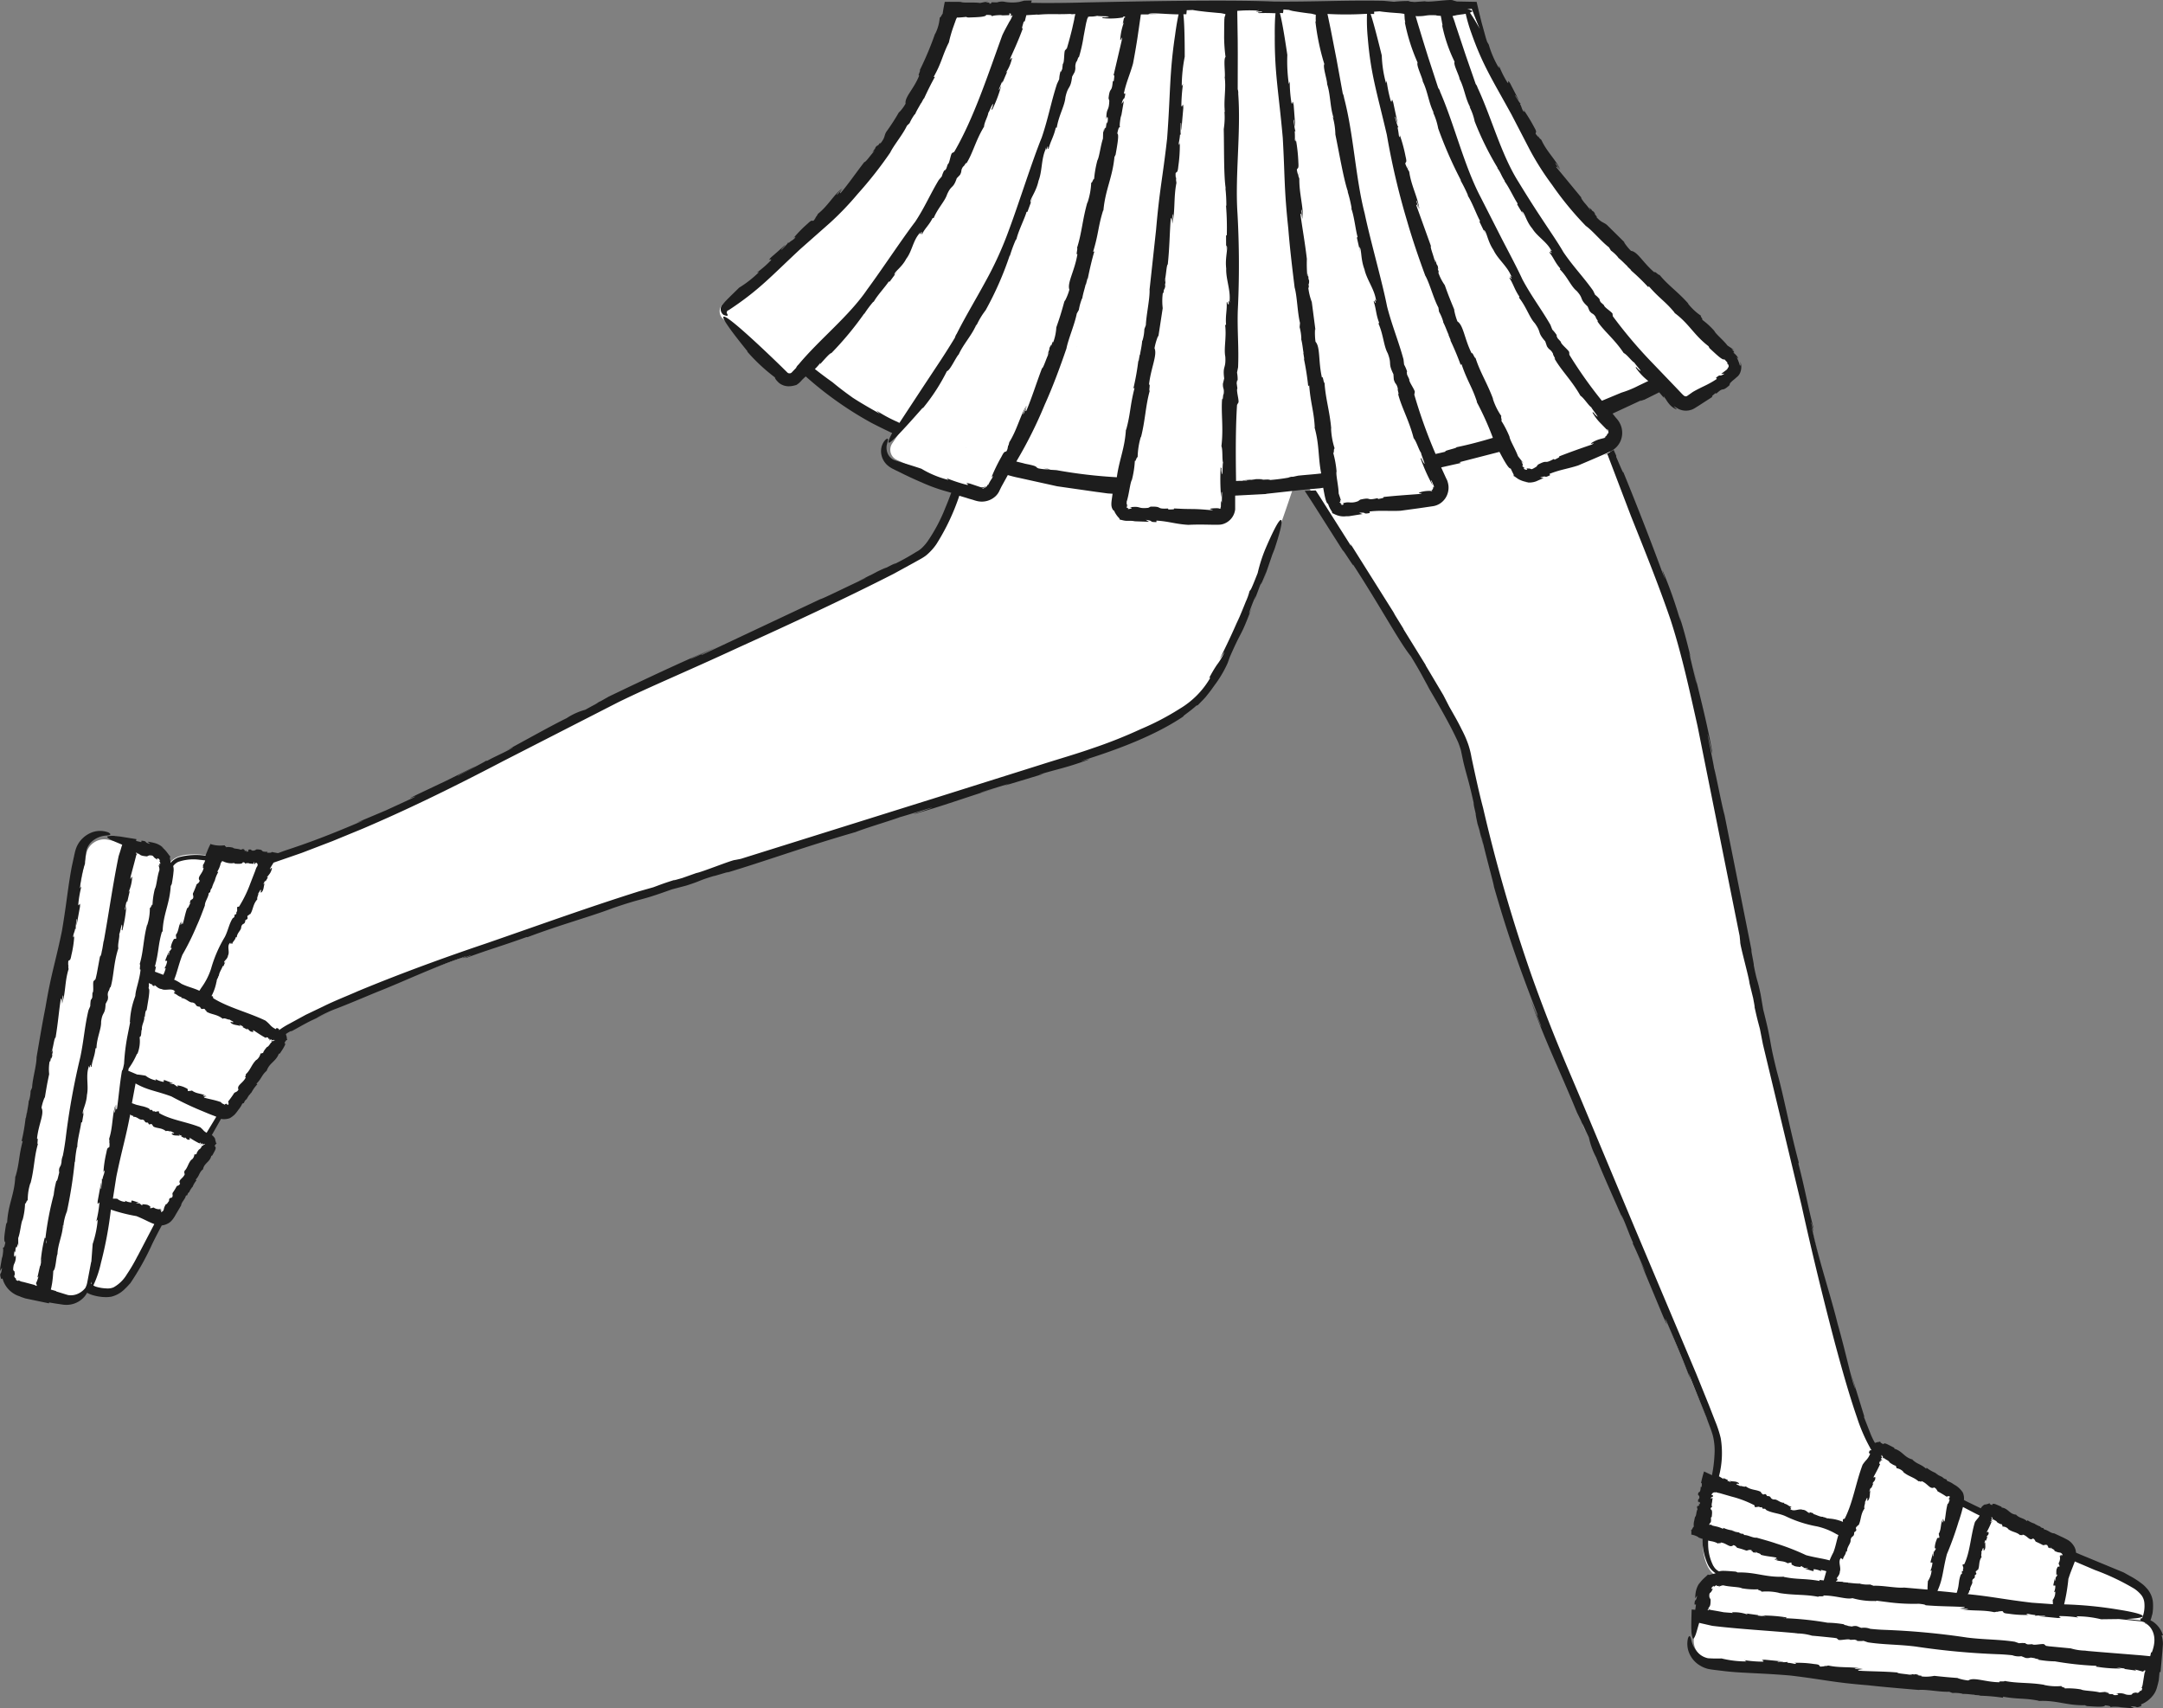 <svg xmlns="http://www.w3.org/2000/svg" width="289.891" height="228.902" viewBox="0 0 289.891 228.902">
  <rect x="0" y="0" width="289.891" height="228.902" fill="#808080" stroke="none"/>
  <g id="_147" data-name="147" transform="translate(-71.47 -206.152)">
    <path id="Path_12158" data-name="Path 12158" d="M283.96,357.78l-.43-1.1A10.093,10.093,0,0,0,283.96,357.78Zm50.44,48.36.04.07A.573.573,0,0,0,334.4,406.14Zm25.4,17a3.552,3.552,0,0,1-.32.69,2.829,2.829,0,0,0,.32-.7ZM136.73,308.16l.04.01C136.78,308.15,136.78,308.14,136.73,308.16Zm14.14-7.36,1.03-.5A5.32,5.32,0,0,0,150.87,300.8Zm85.2-5.37.16-.4a.251.251,0,0,1-.04.07l-.12.34ZM358.9,423.63a3.848,3.848,0,0,0,.58-2.67c-.1-2.88-5.23-4-11.08-6.65a.882.882,0,0,0-.42-.65l-9.5-5.1a.864.864,0,0,0-.5-.12.577.577,0,0,0-.7.52l-.01.03-3.78-1.93a.8.8,0,0,0-.32-.8l-9.7-6.1a.514.514,0,0,0-.3-.02.443.443,0,0,0-.4.1c-2.9-4.23-7.87-27.02-14-52.57-5-21.2-8.8-45.3-12.4-57.5-1.6-5.2-6.07-16.16-9.48-24.28a.53.53,0,0,0,.18-.21,1.809,1.809,0,0,0,.45-2.76l-1.35-1.7c3.83-1.55,6.47-2.83,7.73-3.5l2.17,2.34a1.377,1.377,0,0,0,1.8.2l5.1-3.7a1.421,1.421,0,0,0,.3-.3,1.377,1.377,0,0,0,.15-2.06q-9.345-9.1-18.4-18.5c-9.3-9.7-16.3-28.4-16.3-28.4H265.6l-.62-.05a.2.2,0,0,1,.01.05H205.02l-.06.2h-5.94s-1.68,8.62-10,19.6c-6.98,9.2-16.55,16.58-20.65,19.78a1.34,1.34,0,0,0,0,2l8.2,7.95a1.374,1.374,0,0,0,1.8-.1c.43-.47.95-1,1.53-1.6a54.735,54.735,0,0,0,12.58,8.33l-1.45,2.15a1.494,1.494,0,0,0,.7,2.2c1.5.7,3.8,1.7,5.6,2.4l2.74.96c-1.5,4.2-3.27,8.08-4.98,9.1-5.5,3.2-20.7,10.2-35.1,16.6-14.9,6.6-28.5,16.2-53,24.5q-.054.017-.11.03l-6.3-.83-.16.36c-3.05-.46-6-.62-6.63,1.75a2.458,2.458,0,0,0-2.1-2.9l-2.7-.48h0l-3-.6a2.472,2.472,0,0,0-3,2.1l-10.6,55.3a2.472,2.472,0,0,0,2.1,3l2.8.58v.02l2.8.5a2.622,2.622,0,0,0,3-1.72c.2.36.8.96,2.8,1.02,2.87.1,4.37-4.8,7.5-10.4a.74.74,0,0,0,.4-.3l5.9-9a.68.68,0,0,0-.3-1.1l-.1-.03,2.25-3.76a.974.974,0,0,0,.84-.2l6.9-9.2c.2-.2.1-.5-.2-.6l-.04-.02c10.2-6.9,55.72-21.23,105.44-36.58,3.4-1,15.5-4.8,19-10,4.78-7.25,10.25-23.57,11.46-27.24l1.56-.16c5.95,9.26,20.5,32.1,21.28,35.6,1.9,8.7,4.9,24.1,13.2,43.3l20.1,48.4a11.944,11.944,0,0,1-.2,6.56l-1-.36-.4,6.1.1.04-.1.56.2.06c-.24,3.75.64,6.54,3.2,6.54l6.25.7-6.85-.7a.965.965,0,0,0-.24.01h-.06a2.578,2.578,0,0,0-2.8,2.3l-.3,2.82-.2-.02-.2,3a2.578,2.578,0,0,0,2.3,2.8l56,5.8a.965.965,0,0,0,.24-.01h.06a2.578,2.578,0,0,0,2.8-2.3l.3-2.82.2.02.3-2.9a2.883,2.883,0,0,0-1.8-2.72Zm-24.3-17.5.04.07A.573.573,0,0,0,334.6,406.13ZM95.95,367.73v-.01l-.01.04A.037.037,0,0,1,95.95,367.73ZM102.53,356l-.07.03A.487.487,0,0,1,102.53,356Z" fill="#fff"/>
    <path id="Path_12159" data-name="Path 12159" d="M91.17,320.95h0l-.15.06Zm14.83-.92c.05-.02.08-.05.13-.07Zm109.4-111.7-.2.01A.773.773,0,0,0,215.4,208.33Zm-1.9-1.8h.02l.3-.1Zm-5.4,59.72.22-.34C208.29,265.9,208.22,265.99,208.1,266.25Zm1.32-28.18-.03.1Zm6.38,14.5v.02l-.03.1Zm7.44-33.4h0l-.04-.16Zm14.34,15.24-.01-.1A.225.225,0,0,0,237.58,234.41ZM227.4,244.97v0Zm25.55-10.18-.03-.1C252.94,234.76,252.94,234.79,252.95,234.79Zm-6.73,10.03v-.03l-.02-.1Zm13.68-16.25.04.38C259.96,228.94,259.96,228.85,259.9,228.57Zm8.07,4.1-.05-.08C267.95,232.65,267.96,232.67,267.97,232.67Zm-5.75,10.67-.06-.12Zm15.1,25.34h0l.1-.14Zm.25-43.78c.02-.02-.01-.1-.12-.33Zm6.23,11.82v-.01l-.08-.06Zm19.15,21.42h0l-.06.15Zm-2.25,162.4h0l.07.13Zm-1.6-14h0l-.08-.07Z"/>
    <path id="Path_12160" data-name="Path 12160" d="M245.53,270.03h0v0Z" fill="#fff"/>
    <g id="Group_852" data-name="Group 852">
      <path id="Path_12161" data-name="Path 12161" d="M246.25,270.1h0Zm-1.47.02Zm-.48.01Z" fill="#1d1d1d"/>
      <path id="Path_12162" data-name="Path 12162" d="M244.45,270.08c-.07.01-.34.02-.23.03-.02.01.04.01.07.02.2,0,0,.01.18.01h-.1c.1.01.04,0,.08.01h-.07c.1,0,.1.01.06.01h.15c-.16.01.14.01-.05.01h-.04c.38.01-.26.01.1.02h-.1c.04,0,.06.01.35.01h.17l-.5.01h2a.049.049,0,0,1-.03-.01c-.03,0-.07-.01-.1-.01-.07-.01-.1-.02.06-.03h.09c.1-.01-.15-.01-.1-.02.27-.01.02-.02-.12-.03-.32-.01.53-.03.17-.04h-.06l.03-.01s.08-.06-1.7-.01h-.05c-.1.01-.14.01.1.02-.3,0-.03.01-.12.01h-.02c.22,0-.18.01.01.01h-.1c.04,0,.1.01-.07.01.04.01-.03.02.23.02h-.05c.18,0,.03,0,.12.01h-.04c.18,0,.03.01.1.01h-.1l.03.01h.02c.3,0-.2,0,.01.01-.04,0,.64.01.5.01h-.35c.08,0-.16,0-.06.01h-.12c.23,0-.16.01.05.01.1,0-.37,0-.13.01h-.25c-.17,0,.24.01-.04.02l.24.01a1.183,1.183,0,0,1-.2,0h-.1c-.23,0,.13.01.1.01h0l-.06.01h.13c-.07,0-.28,0-.1.01h2.14c.06,0,.1-.01.13-.01h-.05c-.17,0,.27,0,.14-.01h-.16c-.25,0,.26,0-.08-.01h-.07c.13,0-.03-.01.14-.01,0,0,.08-.01-.1-.01h.3c-.13,0-.24-.01-.1-.01h.02c.14-.01-.2-.01-.02-.02h-.25c-.18-.01.38-.01-.2-.01h.19c-.05,0-.05-.01-.04-.01a1.364,1.364,0,0,1-.26-.01h.03c.14,0-.01-.01.17-.01-.04,0-.23-.01-.3-.02h.28c.22,0-.22-.01-.02-.01h.02c.1,0-.06-.01-.12-.01h.06c-.01-.01-.01,0-.02-.01h-.3c-.03,0-.14,0-.05-.01h-.14c-.1,0-.1-.01.05-.01l-1.56-.01c-.3-.01.1-.01.22.01Z" fill="#1d1d1d"/>
    </g>
    <path id="Path_12163" data-name="Path 12163" d="M245.43,269.93Z" fill="#fff"/>
    <path id="Path_12164" data-name="Path 12164" d="M245.43,269.93Z" fill="none" stroke="#000" stroke-miterlimit="10" stroke-width="0.25"/>
    <g id="Group_853" data-name="Group 853">
      <path id="Path_12165" data-name="Path 12165" d="M211.3,268.84l.74.2C212.04,269.01,211.84,268.94,211.3,268.84Zm3.84-60.76c-.06,0-.13.01-.18.01C215.09,208.09,215.13,208.09,215.14,208.08ZM241.3,272.3h-.04l-.2.02.24-.02Zm-40.37-6.2.01.04C200.95,266.13,200.96,266.12,200.93,266.1ZM361.36,425.3a3.45,3.45,0,0,0-1.18-1.7,2.648,2.648,0,0,0-.5-.3,3.824,3.824,0,0,0,.24-.94l-.03.37-.1.4a6.485,6.485,0,0,0,.23-2.13,3.152,3.152,0,0,0-.47-1.5,2.87,2.87,0,0,0-.44-.57,3.428,3.428,0,0,0-.48-.46,11.247,11.247,0,0,0-1.73-1.13l-.8-.45-5.8-2.4-.6-.26a1.817,1.817,0,0,0-.33-.96,2.336,2.336,0,0,0-.8-.76l-.46-.24-.27-.13-1.07-.5c-.42.02-.88-.47-1.34-.52l-.1-.18a.584.584,0,0,1-.43-.2l.02-.03c-.24-.02-.43-.2-.55-.2l.02-.03-.24-.1.06-.02a3.31,3.31,0,0,1-1.02-.48l-.04.14c-.58-.5-.96-.36-1.46-.85v-.03c-.93-.06-1.06-.87-2-.96.12.01-.01-.1.02-.1l-.36-.16-.38-.16c-.3-.12-.52-.1-.5.1-.37-.12-.32-.17-.4-.3.02.14-.3.13-.6.27.04-.03.08-.07.12-.1a1.11,1.11,0,0,0-.64.56l-2.27-1.1.3.12-.3-.14a1.95,1.95,0,0,0-.16-1.02,3.274,3.274,0,0,0-1.2-1.07,2.9,2.9,0,0,0-.87-.45l-.12-.22a1.039,1.039,0,0,1-.54-.3h.03a7.451,7.451,0,0,1-.68-.33l.03-.02-.3-.17.08-.01a5.28,5.28,0,0,1-1.28-.73l-.05.14c-.74-.66-1.2-.6-1.84-1.22l.03-.02c-1.14-.27-1.35-1.15-2.5-1.46.14.04-.01-.1.02-.12l-.35-.18-.53-.27c-.32-.15-.52-.18-.54-.02-.5-.23-.4-.24-.47-.4,0,.07-.1.1-.23.1a1.841,1.841,0,0,0-.45.13.035.035,0,0,0-.01-.02.3.3,0,0,1,.07-.05c-.03.01-.05.03-.08.04a9.816,9.816,0,0,1-.57-1.18l-.87-2.22.01-.17-1.8-5.84.62,2.2c-.42-.7-1.17-4.48-2.38-8.75-1-4.03-2.4-8.1-3.33-12.32-.56-1.98.56,1.73-.22-1.25.07-.12.4,1.4.28.6-.75-2.93-1.05-4.85-1.98-8.47l.04-.17c-1.25-4.7-2.02-8.96-2.9-12.08-1.22-4.87-.57-3.32-1.86-8.4l-.34-2c-.45-2.2-.46-1.54-.93-3.97.1.13-.6-3.08-.23-1.67l-3.68-18.42c-.43-1.55-1.1-5.22-1.42-6.37.02-.2-1.5-7.3-.54-3.24.08.35.2.97.18.93l.17.48c-.72-4.16-1.64-7.5-2.6-11.57.26,1.2.65,2.82.35,1.76l-.9-3.78.26.77c-.47-1.87-.93-3.76-1.54-5.6l.18.8a60.537,60.537,0,0,0-2.32-6.66c-.57-1.33.86,2.54-.23-.24-1.3-3.56-3.35-8.84-5.18-13.3.1.45-.4-.75-.93-1.98v-.17l-.34-.77-1.23.72c.13-.06.24-.1.38-.17l3.2,8.4c1.8,4.5,3.65,9.08,5.25,13.74,1.52,4.67,2.57,9.56,3.65,14.37l5.63,28.07.08.8c-.06.37,1.2,4.84,1.24,5.53l.5,2.04c.1.58.35,1.8.1.8.42,1.9.44,1.94.8,3.3l.4,2.05,5.18,21.6c1.04,4.73,2.64,11.52,4.45,18.37.92,3.42,1.88,6.87,2.98,10.05a22.834,22.834,0,0,0,1.8,4.14l-.03.06h.06l.1.15c-.17.16-.2-.15-.34.4l.17.1a2.43,2.43,0,0,1-.49.82,5.232,5.232,0,0,0-.52.66c-.9,2.37-1.3,5.1-2.4,7.23l-.17.05c-.1-.01-.08.2-.06.38a5.571,5.571,0,0,0-1.9-.45l.05-.03c-.37.06-.4-.12-.8-.16a.141.141,0,0,0-.03-.05c-.4.05-1-.33-1.3-.36l.02-.1-.7-.22.25.1c-.2.26-.45-.36-1-.35-.45-.2-1.15.27-1.58-.05-.28.05.28-.15-.1-.17.04-.15.2-.04.15-.2-.36-.05-.5-.35-.94-.4l.02-.12c-.62.02-.96-.52-1.4-.44-.6-.1-.25-.48-.9-.46l-.17-.24c-.24-.1-.25.13-.5-.04.05-.1-.32-.2-.12-.24-.57-.38-1.34-.23-2.07-.78-.25.13-.62-.13-.8-.03.01-.1-.82-.3-.3-.33.05,0,.1.03.1.06l.1-.1c-.4-.38-.9-.18-1.34-.38.12.1.3.14.16.18l-.42-.17.12-.07-.45-.2-.22-.1c.04.06.1.12.1.17-.25-.12-.44-.27-.65-.38a12.337,12.337,0,0,0,.24-5.1,15.037,15.037,0,0,0-.76-2.32l-.83-2.13-1.7-4.2-8.33-19.75-6.9-16.5c-1.95-4.67-4.05-9.3-6.78-16.96a215.509,215.509,0,0,1-6.56-22.65c-.47-1.74-1-4.17-1.54-6.7a11.1,11.1,0,0,0-.5-1.94,14.313,14.313,0,0,0-.82-1.84c-.56-1.16-1.18-2.18-1.7-3.12l-.76-1.48-2.4-4.04.07.07-3.04-4.92.07.07-1.4-2.27.27.38-6-9.54.08.3-4.28-6.76-.47-.72-1.48.05,1.12,1.72,4,6.3c-.08-.3,1.7,2.6,1.34,1.83,3.64,5.58,6.22,10.42,7.75,12.3,1.58,2.58,1.76,3.12,2.55,4.47l-.38-.6c1.45,2.44,2.34,4.03,3.1,5.47.38.72.72,1.42,1.06,2.15a10.932,10.932,0,0,1,.4,1.15l.3,1.44c.48,2.05.7,2.34,1.5,6.03-.33-1.18.02.33.34,1.7-.2-.88-.3-1.14.08.67.08.25.2.64.3,1,0,.02.01.1,0,.05.58,2.3.5,1.88.25.82.02.05.01-.04-.05-.37.5,2.4,1.7,6.6,1.7,6.92,1.95,6.83,3.7,11.6,5.83,17.1.18.64-.35-.63-.97-2.23l1.5,3.9c-.1,0-.9-2.23-1.38-3.43,1.6,4.73,3.94,9.5,6.14,14.9l.54,1.1.13.32a4.468,4.468,0,0,1,.34.67l.6,1.28a9.977,9.977,0,0,0,.97,2.67c.83,2.13,2.57,5.96,3.76,8.7-.62-1.5-.38-1.03-.1-.4.56,1.33.82,2.12,1.28,3.14l-.03.13c.14.15,1.56,3.52,1.78,3.96a25.213,25.213,0,0,1-1.1-2.36l3.34,8.02c1.24,2.83-.13-.55.5.78,1.06,2.52,2.13,4.95,3.24,7.88l-.3-.95,2.42,5.98c.3.86.66,1.67.87,2.48a8.328,8.328,0,0,1,.2,2.5,17.868,17.868,0,0,1-.34,2.73l-1.06-.5a14.339,14.339,0,0,0-.4,1.54c.15,0,.1.27.07.55l-.12-.03c-.03,1.1-.36.42-.35,1.08l.15.14c.14.58-.3.24-.1.9.02-.24.3-.06.18.22l-.1-.1c-.01.16.03.23-.01.33-.05-.1-.16-.08-.2.15l-.12-.18.13.48c-.2.32-.14.9-.33,1,0,0-.01.05-.03.12l-.03.12c-.02.08-.03.17-.05.26a1.99,1.99,0,0,0-.05.88c-.07-.23-.26.5-.37.36a2.482,2.482,0,0,1,.02.64,2.833,2.833,0,0,1,1,.37l-.1-.01a4.626,4.626,0,0,0,.59.21,8.32,8.32,0,0,0,.7,3.37,2.921,2.921,0,0,0,1.05,1.23c0,.01-.02.02-.01.03-.52.1-.72.2-.83.2s-.12-.04-.2-.05c.06.1-.78.6-1.2,1.36a2.37,2.37,0,0,1,.19-.35,3.1,3.1,0,0,0-.54,1.11,4.178,4.178,0,0,0-.1.6l-.04.47.27-.35c-.17,1-.3.23-.35,1.18l.2.01c-.02.17-.06.44-.1.7-.16-.01-.33-.03-.48-.04-.04,1.24-.07,2.44-.03,2.82a2.876,2.876,0,0,0,.18,1.03c.08.13.2,0,.38-.46.13-.34.3-1.03.48-1.6l1.76.4c3.73.45,7.67.65,11.4,1a.735.735,0,0,1-.3.02,7.2,7.2,0,0,1,2.26.3c.88.07,1.9.18,2.9.28l.4.06.2.17c.08.22,1.46-.17,1.63.05l.6-.03c.16.06.52.13.2.15a3.59,3.59,0,0,0,.98.01l.58.2c2.18.33,4.07.27,6.38.56a98.684,98.684,0,0,0,11,1.03c.65.02,1.3.07,1.98.14a2.4,2.4,0,0,0,1.17.13c.03,0,.05.01.07.01l.54.22a1.405,1.405,0,0,0,.68-.05l.52.08c.12.1.82.15.44.2a14.113,14.113,0,0,0,2.3.23,42.7,42.7,0,0,0,5.6.6l-.14.1a19.328,19.328,0,0,0,3.4.26,4.025,4.025,0,0,1-.6-.13l1.13.13-.15.05,1.65.23-.2-.14h.03c.38.07.64.17.9.23.16.06.08.06.25-.02.08-.03.08-.06.07-.1.06.01.12.01.18.02-.02.07-.05.14-.07.2l-.05.13c-.03.15-.05.3-.08.47l-.16,1a1.633,1.633,0,0,1-.17.54c.16,0,.08.2-.05.4l-.1-.06c-.24.36-.4.33-.48.3-.1-.04-.18-.05-.55.07l.06-.1a.9.9,0,0,1-.2.27,1.025,1.025,0,0,1-.33.04,2.162,2.162,0,0,1-.28-.02,1.253,1.253,0,0,1-.34-.1,2.119,2.119,0,0,0-1.14-.05c.58.04.25.3-.46.17l.2-.1a6.047,6.047,0,0,1-.8-.03c.24-.04.14-.16-.44-.2l.4-.1-1.1.1c-.83-.22-2.18-.2-2.5-.4a9.977,9.977,0,0,0-2.24-.13c.37-.08-.62-.22-.33-.33a7.42,7.42,0,0,1-2.42-.15h.1c-2.04-.35-3.53-.17-5.36-.53.07.15-.9-.03-.67.18-1.92-.02-3.45-.73-4.18-.24a6.4,6.4,0,0,1-1.46-.32h.2q-1.653-.113-3.3-.3a5.575,5.575,0,0,1-1.8.07c.36-.07-.08-.1-.5-.14.26.01.34-.02-.18-.15a2.433,2.433,0,0,1-.3.04c0-.01-.02-.02-.01-.03-.68-.03-.56.01-.25.06-.02.01.01.04.1.08-.7-.2-1.95-.2-2.02-.38-2.03-.17-3.5-.13-5.2-.24-.18-.1.22-.15.7-.14l-1.2-.1c.02-.13.7-.01,1.07.01-1.4-.36-2.96-.1-4.6-.46l-.36.07-.1-.03c0,.06-.38.1-.63.1-.23-.14.04-.27-.8-.34a14.374,14.374,0,0,0-2.73-.16c.46.07.3.12.1.14a6.724,6.724,0,0,0-.97-.16l-.03-.16c.15.16-1.1.05-1.25.1-.23-.14.65-.03.76-.1l-2.5-.24c-.9.03.15.17-.3.26a16.694,16.694,0,0,1-2.45-.2l.27.17a13.88,13.88,0,0,1-3.33-.4,17.46,17.46,0,0,1-1.82-.03,2.581,2.581,0,0,1-1.26-.66,3.5,3.5,0,0,1-.95-1.67c-.18-.84-.32-.73-.47-.36a3.26,3.26,0,0,0,.37,2.42,3.487,3.487,0,0,0,.8.94,3.023,3.023,0,0,0,.43.3,3.713,3.713,0,0,0,1.13.47c.42.08.62.1.86.13l1.4.17q1.3.142,2.6.2c1.74.1,3.6.16,6.16.38,4.5.54,5.67.93,10.35,1.3,2.23.25,4.6.44,6.8.63,1.05-.1,2.86.3,4.1.24l.46.17a4.64,4.64,0,0,1,1.34.1l-.03.03c.64-.03,1.34.1,1.66.1l-.03.03.77.06-.14.04a25.061,25.061,0,0,1,3.23.28l-.07-.15c2.12.38,2.92.16,4.83.55l-.03.03c2.47-.13,3.82.66,6.36.56-.32.01.13.1.1.12,1.16.08,2.4.18,2.44-.1.84.1.68.16.78.28.01-.13.74-.1,1.4-.04h-.3l1.4.12a4.013,4.013,0,0,0,.6-.02,2.863,2.863,0,0,1-.47-.22c.6.04.68.05.77.1.08.03.17.1.73-.16l-.1-.17a3.849,3.849,0,0,0,1.72-1.35,3.015,3.015,0,0,0,.45-1q.134-.46.23-.93l.1-1.07c.04,0,.08.01.13.01l.25-2.8.07-.97a3.916,3.916,0,0,0-.18-1.16Zm-12.66-7.6c.23-.75.44-1.22.62-1.7l.14-.36.07-.2c0-.01.01-.02.01-.03l2.7,1.15a31.255,31.255,0,0,1,5.27,2.5,4.418,4.418,0,0,1,.95.86,2,2,0,0,1,.4,1,4.343,4.343,0,0,1-.3,2.1c-.26.02-.3.1-.17.23a.138.138,0,0,1-.13.05l-1.77-.18c5.38-.27-1.02-1.24-1.02-1.24a52.812,52.812,0,0,0-7.36-.72,24.928,24.928,0,0,0,.58-3.5Zm-11.45-9.33a.193.193,0,0,1-.1-.03Zm-.2,5.67c.08-.02.2-.74.27-.28.01.04-.01.1-.05.1l.1.08c.33-.35.07-.77.22-1.17-.07.1-.1.27-.16.14l.12-.37.08.1.2-.54-.14.04c.14-.26.37-.3.28-.65-.06-.17-.23.2-.2-.08a11.608,11.608,0,0,0,.6-1.28c-.14-.03-.13-.06-.15-.1l.12.05c-.12-.2.25.14.14,0l.07.08c-.07-.08-.13-.17-.2-.26-.07-.18,0-.13.04-.07s.06.1.06-.1c-.05.03-.14-.36-.01-.26l.01.14c.04-.02.05-.07.08-.02-.02.06.01.2.05.2a.777.777,0,0,0-.02.16.32.32,0,0,1,.1-.2l.01.02c.05.1.02.06.16.13s.26.14.28.24c0,0,.52.37.73.28-.17.04.12.25-.03.32a1.01,1.01,0,0,1,.8.3h-.04c.57.46,1.17.4,1.66.87.04-.14.3.1.32-.1.67.15.9.9,1.38.52.28.12.25.3.38.4l-.08-.01c.52.23.67.3,1.04.5.2.05.37-.17.67.07-.16.04-.01.1.1.16-.1-.03-.13-.01,0,.14a.167.167,0,0,1,.12-.01.037.037,0,0,1-.01.03c.23.08.2.03.12-.03.01-.01.01-.03,0-.08.15.24.6.3.55.5a3.931,3.931,0,0,0,.46.18l.25.04a.461.461,0,0,1,.38.34c-.1.06-.18-.01-.24-.07a.448.448,0,0,1,.04.2c-.14.01-.06-.1-.1-.15a.315.315,0,0,0-.05.33,1.363,1.363,0,0,1-.2.8l.07.14-.03.03c.05.01.1.16.1.25-.13.05-.26-.07-.32.2-.17.2-.1.64-.12.95.06-.15.1-.08.13-.01-.03.14-.17.2-.14.3l-.16-.03c.16-.02.06.4.1.47-.13.05-.04-.24-.12-.3l-.2.85c.04.33.16-.02.26.16a1.974,1.974,0,0,1-.17.84l.16-.06a1.7,1.7,0,0,1-.34,1.12l.03.56-2.82-.2c-3.88-.46-5.3-.82-8.6-1.15a.272.272,0,0,1,.08-.1.745.745,0,0,0,.13-.42l.12.02c-.1-.53.4-.85.27-1.22.03-.5.44-.23.34-.8l.2-.15c.08-.2-.16-.2-.02-.43.1.04.16-.28.22-.1.3-.5.07-1.16.53-1.8-.16-.2.06-.54-.06-.7Zm-3.04-4.07q.179-.547.34-1.1l.2-.76,1.44.75q.4.209.8.4a2.8,2.8,0,0,1-.2.32,5.66,5.66,0,0,0-.43.54c-.58,1.85-.64,4-1.43,5.65l-.16.04c-.22-.02.18.56-.03.58l.04.23c-.05.05-.12.16-.14.04a.466.466,0,0,0,0,.35l-.18.17a4.057,4.057,0,0,0-.25,1.07c-.03.18-.05.37-.08.54l-.06.28c-.03.12-.07.24-.1.38a1.22,1.22,0,0,1-.07.17c-.08-.01-.15-.01-.24-.02-.76-.1-1.55-.16-2.33-.24.76-1.66.7-2.76,1.27-4.93a44.337,44.337,0,0,0,1.6-4.46Zm-15.74,5c.16.04.03.2.2.15.06-.4.36-.56.42-1.06l.12.02c-.01-.68.54-1.08.48-1.55.12-.65.5-.3.48-1.02l.25-.2c.12-.27-.13-.26.05-.55.1.05.2-.36.25-.15.4-.64.26-1.5.84-2.3-.13-.27.15-.7.05-.88.1,0,.33-.92.34-.34,0,.05-.03.13-.06.1l.1.1c.4-.45.2-1,.4-1.5-.1.14-.15.35-.18.18l.18-.47.06.13.3-.7-.15.06c.18-.33.43-.38.4-.83-.04-.24-.28.25-.2-.13.24-.44.6-1.1.85-1.68-.15.01-.1-.15-.07-.32l.12.02a.766.766,0,0,1,.03-.2c0-.01,0-.02.01-.02s.05.01.1.02c.07.02.13.08.08,0l.07.07a2.541,2.541,0,0,1-.2-.24c-.07-.18-.01-.16.03-.1.06.05.05.1.08-.13-.07.04-.14-.4.02-.26v.14c.05,0,.07-.05.1.01-.03.06-.01.2.04.2a.879.879,0,0,0-.05.15.309.309,0,0,1,.15-.17c.02.05.01.06.08.1q.147.087.29.18c.2.1.35.22.37.33,0,0,.66.5.92.45-.2.01.16.3-.02.33a1.531,1.531,0,0,1,.98.5h-.05c.72.62,1.46.7,2.08,1.28.04-.14.38.16.38-.05.83.3,1.14,1.16,1.7.85.35.18.33.36.48.5l-.1-.02a13.437,13.437,0,0,1,1.27.75c.1.02.38-.2.48.08-.15-.02-.07.05-.05.14-.03-.05-.07-.04-.13.07a.1.1,0,0,1,.07.05c-.01,0-.02.01-.03.01.01.13.04.1.08.04a.112.112,0,0,0,.08-.03c-.05.05-.1.1-.1.16-.04.1-.07.2-.1.28-.04.1-.1.18-.15.17-.23.9-.25,1.58-.4,2.34-.1.06-.14-.14-.1-.37l-.13.53c-.13-.04.02-.32.04-.5-.4.56-.2,1.35-.6,2.02l.05.18-.03.04c.05.01.08.2.06.3-.14.07-.26-.1-.36.28a2.974,2.974,0,0,0-.25,1.22c.08-.2.12-.1.14-.01-.05.18-.2.25-.2.4l-.16-.03c.16-.03.01.52.05.6-.14.07-.01-.3-.08-.38l-.3,1.1c-.01.42.16-.03.24.2a3.523,3.523,0,0,1-.28,1.08l.17-.08a3.084,3.084,0,0,1-.5,1.44c-.03.45-.05.8-.05,1.13l-3.13-.27c-1.05.1-2.86-.3-4.1-.24l-.46-.17a4.614,4.614,0,0,1-1.34-.1l.03-.03c-.64.03-1.34-.1-1.66-.1l.03-.03-.77-.06.14-.04q-.5-.018-1-.05a.309.309,0,0,0,.02-.08l.13-.03.1-.37a.628.628,0,0,1-.08.15c-.3-.05.34-.4.34-1,.2-.5-.24-1.25.08-1.74-.05-.3.14.3.17-.12Zm-17.55-4.77c.01-.02.02-.03.03-.05l.01-.03.02-.1a2.512,2.512,0,0,0-.02-.55c.02.13.08-.04.12-.02.05-.47.12-.97-.16-1.04.07-.34.14-.26.26-.28-.12-.02-.12-.33-.08-.6v.13l.1-.77-.26.1c.14-.4.3-.05.32-.44l-.2-.03a.418.418,0,0,1,.55-.35l.02-.05a2.636,2.636,0,0,0,.5.13l1.63.47a14.3,14.3,0,0,1,3.04,1.16l.04.17c-.03.22.66-.1.67.1l.27-.01c.05.06.18.15.04.15a.726.726,0,0,0,.4.05l.2.2c.8.4,1.62.4,2.5.78a16.434,16.434,0,0,0,4.3,1.4,9.01,9.01,0,0,1,2.56,1.02c.1.05.2.1.28.13-.26.76-.35,1.5-.68,2.33a9.952,9.952,0,0,0-.5,1.07c-.9-.26-1.8-.34-3.15-.7a31.454,31.454,0,0,0-3.97-1.55c-.86-.3-1.8-.55-2.67-.8-.47.07-1.12-.36-1.65-.35l-.15-.17a.8.8,0,0,1-.53-.14l.02-.03a6.153,6.153,0,0,1-.67-.13l.02-.03-.3-.08.07-.03a4.32,4.32,0,0,1-1.28-.36l-.01.15a4.049,4.049,0,0,0-.97-.34c-.14-.03-.28-.06-.43-.1-.1-.03-.12-.04-.13-.06a.179.179,0,0,1-.05-.07l.02-.03a.376.376,0,0,1-.32.03,1.716,1.716,0,0,1,.17-.28Zm.4,5.85a6.386,6.386,0,0,1-.72-2.94c-.01-.17,0-.33,0-.5.12.03.23.05.35.08a2.807,2.807,0,0,1,1,.33c.01-.15.37.05.33-.15.8.07,1.24.8,1.7.35.35.08.36.26.52.34h-.1a9.935,9.935,0,0,1,1.3.39c.25.02.37-.2.77-.02-.17.06.01.1.17.15-.1-.02-.15.01.04.14a.32.32,0,0,1,.14-.03c0,.01.01.02,0,.03.27.05.24.01.12-.05.01-.01.01-.04-.02-.08.23.22.76.24.74.43.8.22,1.43.23,2.1.38.04.1-.13.14-.34.1l.48.12c-.05.13-.3-.02-.44-.04.5.4,1.2.17,1.8.58l.17-.06.03.03c.02-.05.2-.08.3-.06.06.14-.1.25.23.35.22.2.74.2,1.1.24-.17-.08-.1-.12-.01-.13.16.05.22.2.36.18l-.03.15c-.02-.16.47-.01.55-.05.06.14-.28.01-.35.08l.98.3c.38,0-.02-.16.2-.24a2.838,2.838,0,0,1,.97.27l-.07-.17a4,4,0,0,1,.75.17l-.35,1.23c-.2-.02-.4-.04-.6-.07l.07.15c-2.12-.38-2.92-.16-4.83-.55l.03-.03c-2.47.13-3.82-.66-6.36-.56.32-.01-.13-.1-.1-.12-.58-.04-1.18-.1-1.64-.1a2.057,2.057,0,0,0-.6.07,1.653,1.653,0,0,1-.74-.72Zm9.5,6.96a.978.978,0,0,0-.26-.02c.04,0,.07-.01.1-.01a.836.836,0,0,1,.26.03A.328.328,0,0,1,310.62,423.01Zm42.3,6.47a.836.836,0,0,1-.26-.03.341.341,0,0,1,.1.01.979.979,0,0,0,.26.02Zm6.88-1.84-.04-.1a2.827,2.827,0,0,1-.1.5.646.646,0,0,1-.02.07l-1.22-.12-5.6-.45-1.86-.16a.586.586,0,0,1,.3-.02,7.2,7.2,0,0,1-2.26-.3l-2.92-.28-.4-.06-.2-.17c-.08-.22-1.46.17-1.63-.05l-.6.03c-.16-.06-.52-.13-.2-.15a3.59,3.59,0,0,0-.98-.01l-.58-.2c-2.18-.33-4.07-.27-6.38-.56a98.684,98.684,0,0,0-11-1.03c-.65-.02-1.3-.07-1.98-.14a2.4,2.4,0,0,0-1.17-.13c-.03,0-.05-.01-.08-.01l-.54-.22a1.405,1.405,0,0,0-.68.05l-.52-.08c-.12-.1-.82-.15-.44-.2a14.113,14.113,0,0,0-2.3-.23,42.7,42.7,0,0,0-5.6-.6l.14-.1a19.328,19.328,0,0,0-3.4-.26,4.025,4.025,0,0,1,.6.13l-1.13-.13.15-.05-1.65-.23.2.14h-.04a5.225,5.225,0,0,0-1.95-.3c-.17.02-.1.07.02.1l-1.24-.1-.8-.15-1-.17q-.079-.032-.16-.06a.29.29,0,0,1-.18.12.56.56,0,0,1-.02-.1l.13-.08a.125.125,0,0,1-.02-.14c.01-.02.02-.03.04-.03a.879.879,0,0,1,.06-.1c.1-.13.18-.25.18-1l-.15-.27a1.209,1.209,0,0,1,0-.5.43.43,0,0,1,.13-.16c.1-.08.14-.14.35-.57-.24.27-.36-.1.12-.34l-.04.17a1.135,1.135,0,0,1,.46-.27c-.13.12-.03.17.33.1a1.887,1.887,0,0,0-.2.2,1.081,1.081,0,0,1,.3-.16,1.27,1.27,0,0,1,.4-.1c.83.22,2.18.2,2.5.4a9.977,9.977,0,0,0,2.24.13c-.37.08.62.22.32.33a7.42,7.42,0,0,1,2.42.15h-.1c2.04.35,3.53.17,5.36.53-.07-.15.9.03.67-.18,1.7.01,3.1.57,3.9.36a10.048,10.048,0,0,0,3,.38c.06.04.23-.01.23-.04l1.8.23a25.96,25.96,0,0,0,3.87.18c.47.05.87.1.9.2,2.03.17,3.5.13,5.2.24.18.1-.22.15-.72.14l1.2.1c-.02.13-.7.01-1.07-.01,1.4.36,2.96.1,4.6.46l.36-.07.1.03c0-.06.38-.1.63-.1.22.14-.04.27.8.34a14.374,14.374,0,0,0,2.73.16c-.46-.07-.3-.12-.1-.14a6.724,6.724,0,0,0,.97.16l.02.16c-.15-.16,1.1-.05,1.26-.1.22.14-.65.03-.76.1l2.5.24c.9-.03-.15-.16.3-.26a16.694,16.694,0,0,1,2.45.2l-.27-.17a13.813,13.813,0,0,1,3.33.4l2.4-.03,2.88.3a2.171,2.171,0,0,1,.67.2c.68.48,1.74,1.64.85,3.95ZM180.9,235.27c-.02-.02-.1.03-.28.2Zm10-8.6v.01l-.04.08Zm17.9-20.37h.02l.32-.08-.34.08Zm-2.33,59.94.23-.33C206.68,265.9,206.6,265.98,206.47,266.24Zm1.35-28-.02.1A.268.268,0,0,0,207.82,238.24Zm6.6,14.58-.01.02-.02.1Zm5.75-33.47h0l-.06-.16Zm8.92,10.78c.03,0,.06-.1.1-.4Zm6.67,3.67-.01-.1A.225.225,0,0,0,235.76,233.8Zm-10.24,11.16.01-.02v-.1Zm20.02-15.73-.03.4C245.53,229.62,245.55,229.53,245.54,229.23Zm7.05,4.93-.03-.1Zm-7.6,10.52v-.02l-.03-.1Zm8.8,28.42h0l.14-.1Zm6.32-44.76.04.38C260.17,228.7,260.17,228.62,260.11,228.34Zm8.08,4.1-.05-.08C268.17,232.42,268.18,232.44,268.19,232.44Zm-5.75,10.67v-.02l-.05-.1Zm15.1,25.34h0l.1-.14Zm.24-43.8c.02-.02-.01-.1-.12-.33Zm6.2,11.8v-.02l-.07-.06Zm19.26,21.4h0l-.05.14Z" fill="#1d1d1d"/>
      <path id="Path_12166" data-name="Path 12166" d="M241.26,272.32l4.55-.5,2.55-.23.45-.07c.2,1.12.38,2.1.65,2.15a3.94,3.94,0,0,0,.5,1.02c.07.13.03.14.06.25.04-.05.3.16.76.3a2.589,2.589,0,0,0,.77.12c.13,0,.3-.02.4-.03l.3-.04-.36.1,2.2-.35-.46-.17c1.17-.1.33.24,1.43.03l-.04-.2c1.6-.18,2.58-.02,4.15-.1l2.43-.33,1.85-.27a2.456,2.456,0,0,0,.97-.34,2.509,2.509,0,0,0,1.13-1.62,2.44,2.44,0,0,0,.02-.97,3.088,3.088,0,0,0-.12-.46,1.145,1.145,0,0,0-.1-.23l-.07-.14-.66-1.45,2.67-.6-.22-.1,5.36-1.38c.6,1.14,1.26,2.33,1.5,2.22l.24.5.15.3c.05.12,0,.13.02.24.05-.05.26.15.6.37a3.449,3.449,0,0,0,1.4.44,2.572,2.572,0,0,1-.48-.02,2.666,2.666,0,0,0,1.48-.1l1.02-.45-.48-.05c1.06-.38.38.15,1.35-.33l-.1-.17c1.45-.58,2.4-.66,3.85-1.13l2.18-.93,1.65-.72.62-.3a2.75,2.75,0,0,0,1.23-1.33,2.791,2.791,0,0,0,.13-1.8,2.9,2.9,0,0,0-.35-.8,2.989,2.989,0,0,0-.25-.34l-.2-.23-.4-.5,3.96-1.84c-.64.35.3-.06.28-.01l1.97-.98c.01-.01.02-.01.04-.02l.65.76-.07-.26c.26.33.4.58.57.83.1.12.18.24.3.36a2.574,2.574,0,0,0,.73.54c.35.14.06-.06-.1-.22-.14-.18-.26-.24.34.12a2.191,2.191,0,0,0,1.5.3,2.133,2.133,0,0,0,.83-.3l.53-.33,1.86-1.2c-.2-.04.12-.26.42-.5l.1.07c1.12-1.03.6-.1,1.74-1.1l.1-.3.3-.3.28-.23.46-.4a1.47,1.47,0,0,0,.35-.57,2.011,2.011,0,0,0-.02-1.38c.1.5-.01.63-.07.47a6.389,6.389,0,0,0-.42-1.08,2.317,2.317,0,0,1,.25.21,2.244,2.244,0,0,0-.5-.65,1.521,1.521,0,0,1-.22-.22c.22.12.2-.03-.22-.44l.4.18-.95-.64c-.52-.7-1.6-1.57-1.74-1.94a10.148,10.148,0,0,0-1.7-1.55c.35.18-.35-.58-.05-.46a7.664,7.664,0,0,1-1.82-1.7l.1.07c-1.4-1.6-2.7-2.43-3.9-3.9-.04.16-.7-.6-.65-.3-1.52-1.26-2.26-2.8-3.16-2.9a6.576,6.576,0,0,1-.96-1.2l.17.13-2.43-2.4c-.48-.4-.74-.28-1.47-1.12.32.2,0-.13-.27-.43.2.18.27.22-.04-.23a.91.91,0,0,1-.25-.18c0-.01-.01-.03.01-.03-.48-.48-.43-.37-.23-.13-.02,0-.02.03.02.13a10.935,10.935,0,0,0-.8-1c-.26-.33-.46-.6-.42-.7l-3.35-4.06c-.03-.2.26.08.56.47l-.7-1c.12-.07.45.54.68.84-.62-1.33-1.83-2.4-2.53-3.96l-.28-.25-.04-.1c-.05.03-.3-.26-.45-.47-.02-.27.24-.12-.18-.85a22.093,22.093,0,0,0-1.45-2.38c.2.43.08.32-.06.16-.2-.37-.22-.64-.4-.9l.12-.1c-.06.22-.65-.9-.78-1.02-.01-.27.4.54.5.6l-1.17-2.27c-.5-.77-.06.2-.37-.12a13.76,13.76,0,0,1-1.12-2.24v.32a13.168,13.168,0,0,1-1.37-3.14l-.23-.4-.16-.5-.58-2.1-.26-1.04-.4-1.7-2.65-.05-.53-.15c-.23-.2-3.3.32-3.74.12l-1.4.1c-.4-.04-1.2-.08-.52-.13a17.42,17.42,0,0,0-2.24.1l-1.38-.13c-5.06-.1-9.36.15-14.68.1-6.4-.27-18.42-.02-25.36.12-1.9.06-3.86.08-5.85.07l-1.37-.02q.032-.079.06-.16c.01-.04.03-.1.04-.14-.04-.01-.1,0-.15-.01-.22,0-.5.01-.87.02l-.65.17a5.694,5.694,0,0,1-1.87,0,2.008,2.008,0,0,0-1.1.06c-.25,0-.5-.01-.76-.01l-.06.17a1.6,1.6,0,0,1-.31,0c.24-.06.13-.17-.46-.15l.4-.15-1.1.22c-.86-.13-2.22.03-2.58-.14,0,0-.23-.01-.58-.01-.44,0-1.02-.01-1.57,0-.15.76-.28,1.47-.3,1.78.02-.17-.01-.2-.04-.13a.91.91,0,0,0-.07.14l-.06.1c-.1.15-.18.3-.2.15a5.737,5.737,0,0,1-.64,2.3l.02-.1a42.311,42.311,0,0,1-2.06,4.92c.17-.01-.34.82-.07.7-.7,1.8-1.98,2.9-1.83,3.78a5.646,5.646,0,0,1-.9,1.2l.1-.2a29.627,29.627,0,0,1-1.8,2.8c-.3.53-.12.77-.83,1.6.12-.35-.12.02-.37.35.14-.22.16-.3-.22.08a1.311,1.311,0,0,1-.12.28c-.01,0-.03.01-.03,0-.37.57-.28.5-.08.25,0,.02.04.01.12-.05-.52.5-1.2,1.56-1.4,1.52-1.25,1.62-2.07,2.85-3.18,4.16-.2.08.02-.27.32-.66-.26.3-.53.6-.8.9-.1-.1.42-.56.65-.85-1.13.9-1.87,2.33-3.2,3.38l-.18.32-.08.06c.04.04-.17.36-.34.55-.25.08-.17-.2-.77.38a16.5,16.5,0,0,0-1.93,1.97c.36-.3.3-.15.17.01-.3.3-.56.36-.77.62l-.14-.1c.22,0-.7.85-.8,1-.26.07.42-.5.44-.64-1.25,1.12-.62.57-1.9,1.68-.6.68.22.01-.02.4a13.921,13.921,0,0,1-1.87,1.63l.3-.08a14.741,14.741,0,0,1-2.67,2.1c-1,.98-1.8,1.74-2.32,2.35a.958.958,0,0,0,.22,1.3c.2.08.46.16.52.1.07-.04.03-.17-.1-.35.01-.13.08-.34.17-.36,0,0,0,.01.02.03l.3-.2.3-.2c3.65-2.47,5.2-4.22,9.06-7.82l3.96-3.5a39.94,39.94,0,0,0,3.76-3.92,53.092,53.092,0,0,0,4.35-5.53c.47-.98,1.7-2.43,2.24-3.6l.36-.35a6.271,6.271,0,0,1,.7-1.2l.02.04c.25-.6.67-1.22.8-1.52l.02.04.37-.7-.02.14c.47-1.04,1-2.1,1.5-3l-.17.01c1.1-1.94,1.13-2.8,2.03-4.6v.04a17.354,17.354,0,0,1,.63-2.2l.35-.98c.05-.1.1-.15.1-.22a1.923,1.923,0,0,0,.24,0c.3-.01.73-.05,1.14-.1-.32.05.14.07.1.1,1.18-.04,2.44-.06,2.45-.35.86,0,.7.1.8.2,0-.12.74-.18,1.4-.18l-.3.05.74-.02.46-.02a.394.394,0,0,0-.01-.24c.3.03.25.1.22.16-.02.03-.03.05-.01.07.05-.01.02.06,0,.16l.25-.15a5.279,5.279,0,0,1-.26.58c-.1.2-.15.22-.3.52-.27.5-.54.97-.83,1.6-1.92,5.27-3.8,11.08-6.44,15.62l-.24.14c-.24-.01-.36,1.43-.63,1.52l-.2.6c-.1.13-.32.43-.22.14a3.82,3.82,0,0,0-.38.9l-.4.47c-1.15,1.9-1.87,3.65-3.16,5.6-1.7,2.22-4.6,6.6-6.43,9.07-2.43,3.58-6.4,6.68-9.22,10.08-.12.08-.33.4-.3.42l-.5.52a.8.8,0,0,1-.14.14.529.529,0,0,1-.1.06.443.443,0,0,1-.42-.06l-.78-.77s-14-13.7-4.56-2.06l-.1-.04a24.481,24.481,0,0,0,3.75,3.5c-.01.16.22.42.5.7l.04.03.02.02a2.071,2.071,0,0,0,1.25.44,3.153,3.153,0,0,0,1.02-.17l-.06.05a2.623,2.623,0,0,0,.65-.5c.13-.14.25-.28.38-.4.1-.1.22-.2.33-.3a47.48,47.48,0,0,0,8.8,6.22q1.377.712,2.78,1.37c-.45.83-.63,1.37-.38,1.28.36-.14,1.64-1.44,4.5-4.7l-.03.12a26.153,26.153,0,0,0,3.25-5c.4-.07,1.16-1.77,1.56-2.23l-.01.06c.63-1.45,1.84-2.68,2.4-4.1a.714.714,0,0,1-.12.44,10.48,10.48,0,0,1,1.36-2.34,43.454,43.454,0,0,0,3.23-7.35v.12a19.013,19.013,0,0,1,.8-2.18c.04-.05.08-.1.1-.1.22-1.04,1.13-2.84,1.35-3.66l.12-.01.72-1.96-.3.72c-.2-.36.75-1.4,1.06-2.9.52-1.32.35-2.9.96-4.25.1-.7.02.66.25-.37.16.02-.06.5.15.28.26-1,.67-1.55.96-2.8h.13c.27-1.65,1.07-2.94,1.16-4.06.36-1.67.68-1,.9-2.78l.34-.62c.22-.73-.06-.58.22-1.38.1.08.34-1,.32-.5a20.23,20.23,0,0,0,.66-2.9l.3-1.6c.03-.14.06-.28.1-.42s.08-.33.08-.32a.554.554,0,0,1,.1-.16l-.01-.02c-.02-.1.1-.1.25-.13a3.767,3.767,0,0,0,1.02-.1c.07.1,2.52.01,1.1.2-.12.02-.34.01-.32-.02l-.17.12a10.057,10.057,0,0,0,2.93-.1c-.05-.04-.2-.03-.07-.1h.25a.433.433,0,0,0-.01.05l-.02.1a.34.34,0,0,0-.1.01l-.06.2-.01.05c-.01.02,0,0-.02.1l-.1.48.17-.24a8.158,8.158,0,0,0-.5,2.3c.02.5.32-.86.2.14l-1.1,4.7c.17-.12.08.3.03.75l-.13.03c-.15,1.73-.38.57-.57,2.28l.1.33c-.05,1.57-.4.77-.4,2.52.1-.67.33-.26.12.55l-.08-.23a8.777,8.777,0,0,1-.13.92c-.01-.28-.14-.18-.26.5l-.06-.48-.04,1.3c-.32.95-.5,2.52-.74,2.9a14.288,14.288,0,0,0-.45,2.6c-.02-.44-.32.7-.38.34a9.716,9.716,0,0,1-.52,2.8l.01-.12c-.67,2.33-.74,4.08-1.4,6.15.16-.06-.2,1.03.06.8-.35,2.22-1.4,3.84-1.08,4.77a7.255,7.255,0,0,1-.65,1.6l.04-.24c-.5,1.84-.68,2.37-1.14,3.7a6.744,6.744,0,0,1-.44,2.06c.04-.42-.12.07-.28.52.1-.3.08-.4-.2.17a2.452,2.452,0,0,1-.05.35c-.01,0-.02.02-.03.01-.23.76-.16.64-.02.3.01.02.04,0,.1-.1-.4.72-.8,2.14-1,2.17-.84,2.23-1.33,3.87-2.1,5.7-.18.16-.06-.3.15-.83l-.55,1.3c-.12-.07.27-.77.42-1.17-.88,1.43-1.25,3.22-2.3,4.9l-.1.4-.07.1a1.65,1.65,0,0,1-.2.7c-.23.2-.23-.14-.67.73a22.563,22.563,0,0,0-1.4,2.9c.27-.48.25-.3.17-.06a7.119,7.119,0,0,0-.57.98.94.94,0,0,1-.15-.06c.1-.01.06.16-.1.3a1.732,1.732,0,0,1-.48.24c-.1-.06.03-.08.17-.13s.27-.15.26-.2a.843.843,0,0,1-.74.12l-1.4-.47c-1.03-.23.13.2-.4.17a20.776,20.776,0,0,1-2.74-.9l.27.24a13.265,13.265,0,0,1-3.63-1.5c-1.54-.52-2.74-.85-3.67-1.17a1.706,1.706,0,0,1-.9-1,2.08,2.08,0,0,1-.07-1.03c.15-.58.2-.7.13-.8-.05-.07-.18,0-.36.17a2.263,2.263,0,0,0-.54,1.44,2.54,2.54,0,0,0,.77,1.84,3.4,3.4,0,0,0,.74.53c.15.08.3.14.4.2l.38.18q1.56.792,3.17,1.48a22.734,22.734,0,0,0,2.9,1.08l1.05.3q-.381,1.039-.81,2.06a22.29,22.29,0,0,1-2.3,4.36,5.9,5.9,0,0,1-.75.9,3.224,3.224,0,0,1-.82.6,32.264,32.264,0,0,1-3.15,1.74c1.02-.6-.3.1-1.52.7.78-.4,1-.54-.6.22-.22.13-.56.3-.9.48-.02,0-.08.03-.05.01-2.04,1.03-1.67.86-.72.4-.04.03.04,0,.34-.12-2.16.97-5.95,2.87-6.25,2.9l-15.82,7.45c-.6.2.6-.38,2.1-1.08l-3.7,1.68c0-.1,2.1-1,3.24-1.52-4.43,1.9-9.08,4.08-14.2,6.54l-1.02.58-.3.14a5.06,5.06,0,0,1-.62.38l-1.2.66a8.563,8.563,0,0,0-2.5,1.13c-2,.97-5.55,2.97-8.1,4.34,1.4-.7.96-.44.38-.1-1.24.65-2,.95-2.94,1.48l-.13-.02c-.15.15-3.3,1.76-3.7,2-.74.3,1.92-1.02,2.2-1.23l-3.77,1.88-3.8,1.8c-2.7,1.32.53-.14-.73.53l-3.62,1.67-3.94,1.66.92-.3c-4.57,1.96-7.36,3-10.54,4.04l-.92.34c-.27-.06-.55-.1-.83-.16-.06.14-.33.1-.63.1l.07-.12c-1.22.01-.25-.3-1.48-.33-.08.05-.17.1-.24.14-.65.16-.28-.3-.95-.05.25.01.08.3-.2.2l.1-.1c-.17,0-.23.05-.34.01.1-.05.07-.17-.17-.18l.18-.13-.5.16c-.34-.17-.92-.1-1.04-.28,0,0-.75-.18-.95-.02.18-.1-.26-.2-.12-.3a4.349,4.349,0,0,1-1.9-.15l.07-.01c-.03-.01-.06-.01-.1-.02a9.026,9.026,0,0,0-.46,1.01l-.2.5c-.01.02-.01.04-.02.06-.02,0-.05-.01-.07-.01a9.145,9.145,0,0,0-3.42.2,2.377,2.377,0,0,0-1.18.78c-.04-.38-.1-.56-.1-.66s.05-.1.07-.2c-.1.05-.53-.85-1.26-1.33.12.06.23.14.34.2a2.93,2.93,0,0,0-1.06-.63,6.363,6.363,0,0,0-1.07-.22l.33.3c-.98-.24-.2-.33-1.16-.44l-.02.2-.7-.16c.01-.08.03-.16.04-.24l-1.74-.28-.38-.06-.24-.03c-.15-.01-.3-.03-.43-.04a2.573,2.573,0,0,0-1.06.04c-.14.07-.03.2.4.44.3.17.98.43,1.55.68-.03.1-.07.2-.1.3-.07.24-.14.5-.22.73l-.16.5c-.77,3.73-1.32,7.7-2,11.44a.625.625,0,0,1,.01-.23c-.05.36-.12.77-.18,1.14-.04.22-.1.43-.13.65-.06.25-.12.43-.2.44l-.43,2.33c-.06.24-.1.5-.18.73l-.2.2c-.23.06.04,1.47-.2,1.62l-.02.6c-.07.16-.18.5-.17.2a4.877,4.877,0,0,0-.1.97l-.24.56c-.52,2.15-.62,4.04-1.1,6.3a95.426,95.426,0,0,0-1.96,10.88c-.1.76-.22,1.54-.38,2.32a2.54,2.54,0,0,0-.18.9c-.03.1-.05.23-.08.34l-.2.4a1.231,1.231,0,0,0-.02.6l-.2.8c-.07.22-.15.52-.16.24a11.9,11.9,0,0,0-.38,1.94,41.4,41.4,0,0,0-1.1,5.72,1.062,1.062,0,0,0-.03.14l-.07-.12a18.5,18.5,0,0,0-.55,3.37c.06-.2.1-.42.15-.53l-.2,1-.02-.1-.37,1.63.14-.16-.03.16a5.961,5.961,0,0,1-.25.67c-.05.04-.06.04,0,.2a.136.136,0,0,0,.07.1l-.03.15q-.18-.075-.33-.15l-1.52-.4-.08-.01a1.37,1.37,0,0,1-.49-.21c0,.16-.2.07-.38-.08l.07-.1c-.34-.25-.28-.4-.24-.48.05-.1.07-.16-.01-.52a.437.437,0,0,0,.1.06,1.041,1.041,0,0,1-.25-.22,1.288,1.288,0,0,1,0-.34c.01-.1.03-.2.04-.28a1.509,1.509,0,0,1,.13-.33,2,2,0,0,0,.14-1.14c-.1.58-.32.2-.13-.48l.08.2a5.947,5.947,0,0,1,.1-.8c.02.24.15.16.24-.42l.07.4-.01-1.12c.3-.8.38-2.16.6-2.47a9.623,9.623,0,0,0,.32-2.23c.04.38.28-.6.36-.3a7.215,7.215,0,0,1,.36-2.4v.1c.53-2,.48-3.52,1-5.3-.16.06.1-.9-.12-.7.18-1.92,1.03-3.37.6-4.16a6.67,6.67,0,0,1,.44-1.43l-.01.2c.26-1.62.35-2.1.6-3.28a5.835,5.835,0,0,1,.08-1.8c.04.36.1-.08.18-.48-.03.26-.01.34.16-.17a.984.984,0,0,1-.01-.3c.01,0,.02-.02.03-.01.1-.67.04-.56-.04-.26-.01-.02-.04,0-.1.1.27-.67.36-1.93.56-1.98.34-2.02.43-3.48.7-5.17.13-.17.13.23.08.72l.2-1.2c.13.03-.05.7-.1,1.06.48-1.37.34-2.95.86-4.57l-.04-.36.04-.1c-.06,0-.06-.4-.03-.64.16-.2.26.06.4-.76a14.535,14.535,0,0,0,.4-2.7c-.1.45-.14.3-.15.1.07-.4.23-.63.25-.95l.16-.01c-.18.14.05-1.1.01-1.26.16-.2-.02.65.04.77l.45-2.47c.05-.9-.18.13-.23-.3a15.2,15.2,0,0,1,.42-2.42l-.2.26a14.466,14.466,0,0,1,.68-3.3,13.31,13.31,0,0,1,.2-1.8,2.5,2.5,0,0,1,.75-1.2,3.212,3.212,0,0,1,1.78-.76c.86-.06.77-.2.43-.42a3.136,3.136,0,0,0-2.5.1,3.619,3.619,0,0,0-1.02.72,3.684,3.684,0,0,0-.35.4,3.6,3.6,0,0,0-.54,1.07c-.06.2-.1.35-.13.5-.03.12-.06.24-.08.36l-.3,1.37c-.17.88-.3,1.72-.43,2.58-.25,1.73-.47,3.57-.9,6.1-.92,4.44-1.42,5.58-2.2,10.2-.44,2.2-.83,4.56-1.2,6.72.01,1.06-.54,2.83-.6,4.07l-.2.45a4.63,4.63,0,0,1-.22,1.33l-.03-.03c-.03.64-.22,1.33-.23,1.65l-.03-.03-.13.76-.02-.14a25.369,25.369,0,0,1-.55,3.2l.16-.05c-.56,2.08-.42,2.9-.97,4.77l-.03-.03c-.1,2.48-.98,3.75-1.1,6.3.01-.32-.1.12-.13.1-.18,1.15-.4,2.37-.1,2.45-.16.83-.22.66-.35.75.12.02.04.75-.08,1.4l.01-.3-.24,1.4a5.54,5.54,0,0,0-.06.6,3.549,3.549,0,0,1,.28-.43c-.1.58-.13.68-.2.75-.04.07-.12.16.08.75l.18-.07a3.429,3.429,0,0,0,2.4,2.42h-.06c.22.08.46.17.72.25l3.16.66c.01-.04.01-.08.02-.12l.77.13.94.14a3.454,3.454,0,0,0,1.2,0,3.17,3.17,0,0,0,1.83-1.05,2.965,2.965,0,0,0,.35-.52,4.348,4.348,0,0,0,.54.25,6.415,6.415,0,0,0,1.36.3c.22.03.43.03.64.04a5.357,5.357,0,0,0,.7-.06,3.862,3.862,0,0,0,1.88-1.1c.4-.37.58-.64.65-.67a35.716,35.716,0,0,0,3-5.38q.6-1.209,1.24-2.4a2.173,2.173,0,0,0,.8-.25c.65-.28,1.08-1.25,1.2-1.42l.6-1.02c.02-.42.55-.84.63-1.3l.2-.07a.584.584,0,0,1,.23-.4l.02.03c.04-.23.23-.4.25-.53l.02.03.13-.23.02.07a3.277,3.277,0,0,1,.57-.98l-.14-.06c.54-.53.44-.93.97-1.38l.02.03c.15-.92.95-.98,1.13-1.9-.02.12.1,0,.1.03.12-.2.23-.42.35-.64.18-.34.16-.6-.02-.6.13-.36.17-.3.3-.37-.13.01-.13-.34-.27-.64a1.469,1.469,0,0,1,.1.13,1.324,1.324,0,0,0-.5-.64l1.23-2.17a2.25,2.25,0,0,0,1.21-.11,4.255,4.255,0,0,0,.6-.45,5.747,5.747,0,0,0,.52-.66,3.512,3.512,0,0,0,.52-.82l.23-.1a.9.9,0,0,1,.34-.5v.03a5.609,5.609,0,0,1,.4-.65l.02.03.2-.3v.08a4.848,4.848,0,0,1,.84-1.2l-.14-.06c.7-.68.7-1.15,1.37-1.73v.03c.36-1.12,1.26-1.25,1.66-2.38-.05.14.1,0,.12.03l.37-.57a4.683,4.683,0,0,0,.32-.59c.05-.14.02-.23-.08-.24.25-.46.26-.37.42-.44-.07,0-.08-.1-.1-.22a1.04,1.04,0,0,0-.16-.53.61.61,0,0,1,.13.15.693.693,0,0,0-.1-.17,5.547,5.547,0,0,1,.63-.38l.17-.02c.87-.46,1.7-.96,2.6-1.4l2.68-1.26-2,.92a18.071,18.071,0,0,1,2.77-1.3c1.46-.56,3.3-1.34,5.3-2.17,3.75-1.47,7.5-3.3,11.48-4.63,1.85-.75-1.6.72,1.18-.34.12.06-1.3.52-.54.34,2.75-1.03,4.56-1.52,7.97-2.75h.16c4.42-1.67,8.47-2.76,11.4-3.88,4.6-1.57,3.17-.8,7.94-2.52l1.9-.5c2.07-.65,1.44-.6,3.74-1.3-.12.1,2.9-.88,1.6-.4,5.22-1.56,10.5-3.5,17.38-5.48,1.45-.58,4.92-1.6,6-2.02.2-.01,6.9-2.15,3.07-.83a8.559,8.559,0,0,1-.88.26l-.44.2c3.95-1.1,7.08-2.28,10.95-3.46-1.15.33-2.68.8-1.67.45l3.6-1.1-.73.3,5.36-1.62-.76.15c2.63-.8,3.58-.9,6.52-1.96,1.32-.5-2.52.7.24-.22,3.5-1.13,8.76-2.98,12.75-5.7-.42.17.67-.5,1.67-1.4l.17-.04c.46-.47.83-.83,1.1-1.15l.63-.8.56-.78a15.454,15.454,0,0,0,1.7-2.88l.33-.9c1.8-4.1,1.23-2.1,3-6.74-.74,1.82-.5.8.45-1.43l-.17.6c.5-1.24.62-1.67.97-2.5-.26.75-.05.43.64-1.4l-.4,1.26,1.2-3.5.28-.7c.55-1.66,1.14-3.67.9-3.9-.28-.24-1.34,2.05-2.1,3.82a20.245,20.245,0,0,0-1.05,3.27c-1.04,2.65-.9,2.13-1.1,2.45a7.771,7.771,0,0,1-.5,1.4q-.584,1.476-1.22,2.93l.38-.95c-.82,1.95-1.73,3.86-2.67,5.75l.68-1.05a8.142,8.142,0,0,1-1.05,1.8,17.037,17.037,0,0,0-1,1.7l.12.03a11.523,11.523,0,0,1-4.1,4.14,35.14,35.14,0,0,1-5.16,2.7,64.5,64.5,0,0,1-6.54,2.6c-2.23.78-4.54,1.44-6.83,2.17l-13.78,4.34-26.5,8.3-.76.15c-.36-.03-4.54,1.66-5.2,1.75l-1.92.68c-.55.15-1.7.5-.75.16-1.8.57-1.83.6-3.1,1.07l-1.94.55c-7.08,2.24-13.02,4.4-20.42,6.96-4.46,1.5-10.84,3.76-17.2,6.4-1.58.7-3.2,1.32-4.72,2.08l-2.3,1.1-2.2,1.2a9.686,9.686,0,0,0-1.38.86c-.05-.12.13-.14-.33-.3l-.1.16a2.241,2.241,0,0,1-.77-.56,4.978,4.978,0,0,0-.62-.58c-2.28-1.1-4.97-1.74-7-3l-.04-.18c.02-.08-.07-.1-.2-.1a6.6,6.6,0,0,0,.68-1.97l.02.06c-.02-.4.16-.4.24-.8.03-.01.05-.03.06-.02,0-.4.44-1,.5-1.3l.1.03.3-.7-.14.24c-.24-.22.4-.43.46-1,.25-.44-.14-1.2.2-1.6-.02-.3.12.3.18-.1.15.06.02.2.17.17.1-.37.4-.48.5-.93l.12.04c.04-.63.62-.94.6-1.4.16-.6.5-.2.55-.9l.26-.15c.14-.23-.1-.26.1-.5.1.06.24-.3.25-.1.44-.55.37-1.35,1-2.05-.1-.26.2-.62.12-.82.1.02.4-.82.36-.27,0,.05-.04.1-.07.1l.1.1c.43-.37.28-.9.52-1.34-.1.12-.17.3-.2.15l.2-.42.05.13.35-.6-.16.03c.08-.1.25-.3.38-.48a1.74,1.74,0,0,0,.3-.74c.01-.27-.42.5-.2-.05l.42-.7,3.76-1.3,4.17-1.6,4.06-1.67c5.42-2.32,11.07-5,18.77-9.03l15.44-7.9c4.37-2.14,8.96-4.02,16.15-7.35,6.88-3.12,14.18-6.5,20.78-9.87l2.7-1.48.77-.43a6.68,6.68,0,0,0,.83-.52,7.4,7.4,0,0,0,1.4-1.52,29.607,29.607,0,0,0,3.08-6.5l1,.3c.28.1.57.17.87.26a4.763,4.763,0,0,0,.6.17,2.7,2.7,0,0,0,2.42-.7,2.383,2.383,0,0,0,.52-.77l.23-.47.86-1.56c.5.14.98.27,1.45.36l5.16,1.14,5.3.76c.5.06,1,.14,1.5.2l.63.04-.13.93c-.01.07-.01.14-.02.2-.01.1-.01.2-.01.3a1.425,1.425,0,0,0,.08.47c.1.25.2.37.27.35a3.321,3.321,0,0,0,.67,1c.1.1.05.14.12.24.03-.06.35.1.84.14h.6c.2.01.4.01.58.02l-.36.03,2.24.08-.43-.26c1.18.13.3.3,1.43.3v-.2c1.65.1,2.57.47,4.27.57.97-.05,1.9-.04,2.9-.02l.77.01c.13,0,.27,0,.47-.01a2.027,2.027,0,0,0,.64-.13,2.337,2.337,0,0,0,1.5-1.92v-1.85c.08,0,.16-.01.23-.01l3.84-.2Zm-25.8-63.65-.3,1.35c-.22.9-.45,1.76-.7,2.6l-.2.23c-.23.06-.1,1.7-.35,1.87l-.08.7c-.1.18-.24.58-.2.22a4.28,4.28,0,0,0-.2,1.12l-.3.64c-.8,2.45-1.17,4.62-2.05,7.2-1.24,3.02-3.08,8.86-4.32,12.18a47.587,47.587,0,0,1-3.24,7.15c-1.28,2.36-2.68,4.67-3.82,6.94a1.69,1.69,0,0,0-.25.54q-1.2,1.98-2.5,3.92l-1.8,2.72-3.14,4.78a5.362,5.362,0,0,0-.54-.26,18.961,18.961,0,0,1-2.54-1.4,5.348,5.348,0,0,0,.5.45c-1.47-.82-2.64-1.5-3.66-2.16-.98-.7-1.85-1.35-2.72-2.08-.88-.62-1.64-1.2-2.37-1.77a6.453,6.453,0,0,0,.74-.84.526.526,0,0,1-.18.35c.63-.7,1.48-1.7,1.65-1.64a43.132,43.132,0,0,0,4.42-5.33l-.03.1a14.635,14.635,0,0,1,1.2-1.62c.05-.03.1-.07.1-.05.43-.8,1.62-2.08,2-2.7l.12.03,1.07-1.45-.42.52c-.1-.37.98-.97,1.58-2.15.76-.97.9-2.4,1.74-3.36.2-.6-.1.58.3-.25.15.06-.14.4.1.28.4-.8.9-1.15,1.4-2.14l.13.03c.55-1.34,1.5-2.25,1.8-3.18.6-1.35.8-.7,1.3-2.17l.43-.45c.32-.58.03-.52.43-1.13.07.1.5-.8.4-.36.9-1.4,1.26-3.12,2.4-4.98,0-.52.56-1.47.56-1.85.1-.02.86-2.02.57-.8-.03.1-.1.27-.13.25l.06.18a17.636,17.636,0,0,0,1.24-3.26c-.17.32-.34.78-.3.44l.44-1.05v.26l.67-1.56-.2.17a5.472,5.472,0,0,0,.82-1.9c.05-.43-.43.68-.17-.16.46-1,1.15-2.54,1.63-3.88-.17.05-.1-.16.12-.9l.15-.07c.08-.33.15-.6.2-.8l1.6-.1-.22.05c1.87-.18,2.42-.03,4.5-.12a1.732,1.732,0,0,1,.24.04l.45-.03-.14.6ZM77.7,372.8a.785.785,0,0,1-.01-.28.544.544,0,0,1,.04-.2c-.01.14-.01.27.01.27l-.04.22ZM93.2,331l.06.04c.08-2.48.98-3.74,1.1-6.3-.01.32.1-.12.13-.1.1-.57.2-1.17.23-1.62a1.835,1.835,0,0,0-.04-.8,1.78,1.78,0,0,1,.67-.56,6.166,6.166,0,0,1,2.9-.28c.25.02.48.05.72.08a2.321,2.321,0,0,1-.33.67c.15.02-.1.37.12.35-.15.8-.93,1.2-.52,1.7-.12.35-.3.35-.4.5l.01-.1a10.577,10.577,0,0,1-.52,1.3c-.05.26.18.4-.06.8-.04-.18-.1,0-.16.16.03-.1.01-.15-.15.03a.225.225,0,0,1,.01.14h-.03c-.08.28-.03.24.04.13.01.01.04.01.08-.02-.24.22-.32.76-.5.72-.3.8-.37,1.44-.6,2.13-.12.04-.13-.15-.08-.35l-.17.48c-.12-.06.04-.3.08-.45-.44.47-.3,1.23-.76,1.8l.04.18-.03.03c.05.02.06.2.03.3-.15.05-.24-.1-.38.2a2.969,2.969,0,0,0-.35,1.1c.1-.17.13-.1.13.01-.07.16-.2.2-.22.35l-.15-.05c.16,0-.03.48,0,.57-.15.05.02-.3-.05-.36l-.4.98c-.04.4.16,0,.22.22a2.7,2.7,0,0,1-.37.97l.18-.06a3.651,3.651,0,0,1-.33.9l-1.12-.42.15-.7-.16.05c.56-2.07.42-2.9.97-4.76Zm-9.5,47.23a.1.1,0,0,1-.05-.06.109.109,0,0,1,0-.08l.03-.18a2.235,2.235,0,0,0,.05.35c-.01-.01-.03-.02-.03-.03Zm-.01-2.98-.54,2.84a2.783,2.783,0,0,1-.23.65,2.64,2.64,0,0,1-1.14.85,2.29,2.29,0,0,1-1.18.12c-.37-.1-1.02-.32-1.66-.5l.1-.03c-.38-.08-.35-.1-.5-.13-.1-.03-.18-.05-.26-.08.03-.12.06-.23.08-.33l.1-.55a14.78,14.78,0,0,0,.15-1.62c.33-.18.37-1.75.55-2.24l.01.05c.03-1.35.7-2.65.74-3.95a.46.46,0,0,1,.03.4,6.907,6.907,0,0,1,.5-2.23,60.672,60.672,0,0,0,1.05-6.7l.03.1a14.473,14.473,0,0,1,.25-1.95c.03-.04.05-.1.06-.1-.01-.9.46-2.55.52-3.27l.12-.02.3-1.74-.15.64c-.26-.28.44-1.28.5-2.57.26-1.17-.17-2.5.22-3.7-.03-.6.13.56.2-.33.16,0,.02.43.2.23.1-.87.43-1.37.53-2.45l.13-.02c.04-1.42.66-2.57.62-3.52.17-1.44.55-.88.6-2.4l.28-.54c.15-.63-.12-.5.1-1.18.1.06.25-.87.27-.44.47-1.56.4-3.27,1.06-5.3-.12-.5.2-1.52.12-1.9.1-.04.42-2.1.38-.9,0,.1-.04.28-.07.26l.1.16a18.54,18.54,0,0,0,.55-3.36c-.1.34-.2.8-.2.48l.23-1.1.06.25.37-1.62-.17.2a5.591,5.591,0,0,0,.48-1.96c-.02-.43-.3.72-.2-.13l.5-1.88.25-.97a1.009,1.009,0,0,0,.07-.15.3.3,0,0,1-.1-.18.859.859,0,0,1,.1-.02l.07.14c.13-.06.16.01.32.1.12.1.24.2.98.26l.28-.13c.52-.03.53.1.62.2.07.1.14.15.53.4-.24-.25.14-.34.33.14l-.16-.06a.755.755,0,0,1,.2.47c-.1-.14-.16-.04-.13.3a.853.853,0,0,0-.17-.2,1.29,1.29,0,0,1,.16.74c-.3.8-.38,2.16-.6,2.47a10.1,10.1,0,0,0-.32,2.22c-.04-.38-.28.6-.36.3a7.215,7.215,0,0,1-.36,2.4v-.1c-.53,2-.47,3.5-1,5.3.16-.05-.1.9.12.7-.14,1.5-.68,2.7-.7,3.53l-.1.3a10.829,10.829,0,0,0-.62,3.03.309.309,0,0,0,.02.24l-.35,1.77a27.391,27.391,0,0,0-.46,3.76c-.1.48-.17.9-.28.93-.34,2-.43,3.48-.68,5.16-.13.17-.13-.24-.08-.73l-.2,1.2c-.13-.04.05-.7.1-1.06-.48,1.37-.34,2.94-.86,4.56l.04.36-.04.1c.06.01.06.4.03.64-.16.2-.26-.07-.4.75a15.281,15.281,0,0,0-.4,2.7c.1-.45.14-.3.14-.1-.07.4-.23.62-.25.95l-.16.01c.18-.13-.05,1.1-.01,1.26-.16.2.02-.65-.04-.77l-.45,2.46c-.05.9.18-.13.23.3a15.2,15.2,0,0,1-.42,2.42l.2-.25a14.151,14.151,0,0,1-.68,3.28l-.18,2.4Zm6.22-.78a22.466,22.466,0,0,1-1.43,2.45,4.79,4.79,0,0,1-1.8,1.76,1.946,1.946,0,0,1-.5.13l-.26.02-.33-.02a5.342,5.342,0,0,1-1.25-.22,1.713,1.713,0,0,1-.36-.17A14.086,14.086,0,0,0,85,375.39a51.171,51.171,0,0,0,1.33-7.13,22.34,22.34,0,0,0,3.43.87c.73.3,1.18.53,1.64.75l.35.16.2.08c.07.03.14.05.2.08l-2.23,4.27Zm8.8-14.88c.02.04.07.06.03.1-.06-.03-.2-.01-.2.03a.415.415,0,0,0-.16-.03.472.472,0,0,1,.2.1.076.076,0,0,1-.04.01c-.07.05-.04.02-.13.15s-.16.23-.25.23c0,0-.42.48-.34.7-.03-.17-.25.1-.3-.06a.962.962,0,0,1-.38.76l.01-.04c-.5.52-.5,1.13-1,1.58.14.05-.12.3.1.33-.2.66-.98.8-.64,1.33-.14.27-.3.23-.42.34l.01-.08a8.509,8.509,0,0,1-.6.99c-.07.2.13.38-.13.66-.02-.16-.1-.02-.17.1.04-.08.02-.13-.14-.01a.284.284,0,0,1,0,.13c-.01,0-.02,0-.02-.01-.1.22-.05.2.02.12.01.01.03.02.08,0-.25.13-.37.58-.53.5a3.189,3.189,0,0,0-.23.45c-.03.1-.04.16-.06.25a.435.435,0,0,1-.36.36c-.05-.1.02-.18.1-.24a.34.34,0,0,1-.2.03c0-.14.1-.06.16-.1a.325.325,0,0,0-.32-.06,1.4,1.4,0,0,1-.76-.24l-.15.06-.03-.03c-.02.05-.17.08-.25.07-.04-.14.1-.25-.18-.34-.18-.18-.63-.16-.94-.2.15.07.08.12,0,.13-.14-.04-.18-.18-.3-.17l.04-.15c.01.16-.4.03-.48.07-.04-.14.24-.02.3-.1l-.83-.26c-.33.01,0,.16-.18.24a1.914,1.914,0,0,1-.82-.23l.05.16a1.905,1.905,0,0,1-1.1-.42c-.2-.01-.4-.01-.57-.01l.46-2.94c.78-3.78,1.26-5.16,1.86-8.35a.656.656,0,0,0,.43.2l-.03.12c.54-.05.8.46,1.2.37.5.07.2.46.77.4l.13.23c.2.1.22-.14.43.02-.05.1.27.2.1.23.47.35,1.15.16,1.76.68.22-.14.53.1.7,0-.01.1.7.27.24.3-.04,0-.1-.02-.08-.05l-.1.1c.32.36.77.14,1.15.3-.1-.08-.26-.13-.13-.17l.36.15-.1.07.52.25-.03-.15c.24.16.26.4.63.33.17-.05-.2-.25.1-.2a12.842,12.842,0,0,0,1.26.72c0-.08.03-.1.08-.1.03-.01.04-.01.07-.02l-.05.1c.2-.1-.15.24-.01.14l-.08.06c.08-.06.17-.12.26-.18.17-.06.12.01.06.05s-.1.05.1.06c-.03-.05.36-.12.27.01h-.18Zm.46-1.62a2.14,2.14,0,0,1-.39-.28,3.575,3.575,0,0,0-.48-.47c-1.8-.73-3.93-.97-5.5-1.9l-.03-.17c.04-.2-.58.13-.57-.08l-.23.02c-.04-.06-.15-.14-.03-.15a.544.544,0,0,0-.35-.03l-.15-.2a4.214,4.214,0,0,0-1.04-.34c-.18-.04-.36-.1-.54-.13-.2-.05-.3-.1-.67-.23a.06.06,0,0,0-.04-.01l.06-.35.43-2.3c1.6.92,2.7.97,4.8,1.74a42.133,42.133,0,0,0,4.28,2.02c.47.2.95.4,1.44.58l.3.12-1.3,2.15Zm2.2-15.32c.28-.1.67.2.88.13-.01.1.9.4.3.36-.05,0-.12-.04-.1-.07l-.1.1c.4.43.97.3,1.45.54-.13-.1-.33-.18-.17-.2l.46.22-.14.05.67.36-.04-.16c.3.2.34.46.8.46.2-.02-.25-.3.12-.18.42.28,1.04.7,1.6,1,0-.16.16-.08.33-.04l-.03.12a.831.831,0,0,1,.2.05.022.022,0,0,1,.02.02.16.16,0,0,1-.03.08c-.03.07-.1.12-.01.08l-.08.06a1.565,1.565,0,0,1,.25-.17c.2-.05.16,0,.1.04s-.08.04.14.08c-.03-.07.43-.1.26.02l-.14-.01c0,.04.04.07-.01.1-.05-.03-.2-.02-.22.03a.879.879,0,0,0-.15-.05.208.208,0,0,1,.1.06.2.2,0,0,1,.07.1.187.187,0,0,0-.1.05c-.03.03-.13.17-.18.24-.13.18-.25.33-.36.34,0,0-.56.6-.53.87.01-.2-.3.14-.33-.05a1.543,1.543,0,0,1-.58.94l.02-.05c-.68.66-.8,1.4-1.45,1.97.14.06-.2.36.02.4-.38.8-1.25,1.04-.98,1.64-.2.34-.4.3-.53.44l.03-.1a12.361,12.361,0,0,1-.87,1.23c-.02.07.03.14.04.24s0,.22-.14.24c.03-.14-.05-.07-.14-.05.06-.03.05-.07-.07-.13a.158.158,0,0,1-.05.08c0-.01-.01-.02-.01-.03-.13.02-.12.05-.05.1a.083.083,0,0,0,.03.07,1.19,1.19,0,0,0-.27-.17c-.14-.06-.3-.14-.28-.23-.87-.32-1.55-.4-2.3-.62-.04-.12.15-.13.37-.07l-.52-.18c.06-.12.32.05.48.1-.52-.45-1.32-.3-1.95-.8l-.2.05-.04-.03c-.02.05-.2.06-.32.03-.05-.15.1-.25-.24-.38a3.034,3.034,0,0,0-1.2-.36c.2.1.1.13,0,.14-.18-.07-.23-.22-.4-.23l.04-.15c.01.17-.52-.04-.6-.01-.05-.15.3.02.4-.04l-1.06-.4c-.42-.04.01.17-.22.22a3.261,3.261,0,0,1-1.05-.38l.07.18a3.142,3.142,0,0,1-1.4-.63c-.45-.08-.82-.13-1.14-.16h0l-1.18-.5.05-.3a10.119,10.119,0,0,0,1.13-2l.04.05a4.572,4.572,0,0,0,.3-2.27c.3-.05.17-.8.3-1l.02.03c-.1-.63.4-1.2.3-1.8.02.03.1.05.07.18.04-.42.08-1,.25-1l.27-1.65c.07-.52.15-1.18.02-1.23l.04.04c-.14-.24.01-.2-.04-.47.02.01.03.01.04.02a.862.862,0,0,1-.03-.35,3.082,3.082,0,0,0,.47.2l.02.13.38.14c-.1-.06-.1-.06-.16-.1.08-.3.38.38,1,.43.48.26,1.27-.14,1.72.23.3-.02-.3.12.1.18-.05.15-.2.02-.17.17.4.1.53.4,1.02.5l-.03.12c.67.05,1.03.63,1.5.6.64.17.25.52.98.57l.17.26c.26.14.27-.1.54.1-.06.1.34.24.13.26.6.43,1.47.36,2.24,1Zm4.6-20.4-.08.07a2.566,2.566,0,0,0-.2.5l-.66,1.7a16.518,16.518,0,0,1-1.52,3.13l-.17.03c-.2-.05.03.68-.18.67l-.02.27c-.06.05-.17.17-.16.03a.813.813,0,0,0-.1.4l-.23.17c-.5.8-.6,1.62-1.05,2.5A17.36,17.36,0,0,0,99.75,336a9.083,9.083,0,0,1-1.3,2.53l-.26.4c-.77-.37-1.56-.52-2.4-.93a5.514,5.514,0,0,0-.98-.56c.4-.96.56-1.9,1.1-3.32a34.526,34.526,0,0,0,1.95-3.95c.4-.86.74-1.8,1.07-2.67-.02-.5.48-1.1.52-1.66l.2-.14a.854.854,0,0,1,.2-.54l.03.02c.02-.28.2-.54.2-.68l.03.02.1-.3.02.07a4.381,4.381,0,0,1,.5-1.28l-.15-.03a3.4,3.4,0,0,0,.43-.97,1.284,1.284,0,0,1,.07-.23c.02-.04.06-.1.1-.1l.02.04a.44.44,0,0,1-.02-.1c.03-.06.1-.06.17-.04.1.02.06.05.3.12a2.408,2.408,0,0,0,1.28.1c-.14.03.05.08.03.1.5.02,1,.07,1.06-.2.35.05.28.13.3.24.01-.12.33-.13.6-.1l-.13.03.4.03.3.02a1,1,0,0,0-.04-.24c.25.1-.01.3.2.26l.1-.18a.3.3,0,0,1,.17.5ZM268.73,207.33q.517,1.359,1.08,2.7c-.6-1.06-1.04-1.76-1.34-2.18.26-.1.38-.18.27-.27a1.628,1.628,0,0,0-.67-.2l.66-.04Zm-2.58.97.47-.1.12-.03.24-.03c.17-.03.34-.05.5-.07s.3-.05.43-.07a21.468,21.468,0,0,0,.78,2.65c1.5,4.24,2.8,6.2,5.36,10.86l2.46,4.74a37.131,37.131,0,0,0,2.95,4.64,43.243,43.243,0,0,0,4.55,5.54c.9.63,2.08,2.1,3.1,2.87l.26.43a5.308,5.308,0,0,1,1,.95h-.04c.52.4,1,.95,1.26,1.15l-.04.01.57.55-.13-.06a28.03,28.03,0,0,1,2.4,2.32l.04-.16c1.44,1.67,2.22,2.03,3.48,3.57l-.04.01c2.04,1.5,2.6,3,4.7,4.57-.26-.2.04.15,0,.16.87.8,1.78,1.7,2,1.5.2.2.33.35.4.43.04.1-.02.12-.07.18.1-.1.36.2.2.54a.751.751,0,0,0,0-.15.761.761,0,0,1-.22.4l-.74.56.45-.03c-.87.55-.38-.08-1.14.55l.12.15c-1.17.8-2.02,1.05-3.22,1.75l-.77.54a.347.347,0,0,1-.28.03.316.316,0,0,1-.15-.08c-.04-.03-.04-.03-.1-.08l-.2-.2-.76-.8-3.03-3.16a62.518,62.518,0,0,1-5.44-6.4l-.03-.27c.1-.2-1.17-.93-1.14-1.2l-.46-.42c-.08-.16-.27-.47-.04-.26a3.445,3.445,0,0,0-.7-.72l-.27-.56c-1.3-1.84-2.65-3.2-3.98-5.16-.7-1.23-1.86-2.9-3-4.64-1.14-1.72-2.25-3.5-3.04-4.8-2.32-3.68-3.6-8.62-5.47-12.62a1.18,1.18,0,0,0-.24-.46l-1.33-3.83-.9-2.7-.4-1.2c-.07-.2-.13-.42-.2-.63l-.07-.2-.04-.12-.1-.25-.05-.13-.02-.07h.01Zm-4.88.02c1.48.03,1.06-.2,2.7-.12-.04.04.27.06.6.08l.24,1.3-.07-.08a20.221,20.221,0,0,0,1.68,4.93c-.2.33.58,1.75.67,2.28l-.04-.04c.67,1.2.8,2.72,1.48,3.87-.04-.04-.12-.04-.24-.32a7.658,7.658,0,0,1,.82,2.2,40.653,40.653,0,0,0,3.1,6.27l-.1-.07c.52.68.5.96,1.02,1.76,0,.06.02.12.01.1.56.74,1.3,2.34,1.73,2.95l-.07.1c.3.53.62,1.05.95,1.56l-.34-.6c.4.04.55,1.28,1.43,2.3.65,1.06,1.9,1.74,2.5,2.87.46.42-.5-.3.1.38-.1.12-.32-.3-.3-.03.57.7.72,1.3,1.45,2.13l-.07.1c1.04,1.03,1.5,2.3,2.26,2.9,1,1.1.32,1.02,1.47,2.08l.24.58c.4.54.46.24.86.86-.1.03.52.77.17.5.93,1.4,2.34,2.45,3.56,4.3.47.22,1.1,1.14,1.45,1.3-.03.1,1.46,1.66.5.87-.08-.07-.2-.2-.17-.23l-.2-.03a7.78,7.78,0,0,0,1.72,1.84l-1.32.63a13.437,13.437,0,0,1-2.28.93l-2.02.84-.6.25a59.047,59.047,0,0,1-4.36-6.16l-.02-.3c.1-.2-1.16-1.14-1.12-1.44l-.45-.5c-.07-.18-.26-.54-.03-.28a4.958,4.958,0,0,0-.67-.86l-.25-.64c-1.23-2.13-2.53-3.8-3.75-6.08-.65-1.42-1.7-3.4-2.74-5.4l-2.85-5.6c-2.23-4.23-3.5-9.68-5.44-14.14a1.131,1.131,0,0,0-.25-.5l-1.38-4.23-.66-2.12-.64-2.1-.34-1.14c-.01-.02-.01-.04-.02-.06l.06-.01Zm-5.64-.6.75-.05c.35.06.8.1,1.4.16l1.07.08a6.211,6.211,0,0,1,.84.11l.03.48c.01.1,0,.1.02.25s.05.3.07.44l-.07-.1a25.3,25.3,0,0,0,1.72,5.45c-.2.34.6,1.93.7,2.5l-.04-.04c.7,1.35.83,3,1.52,4.28-.04-.04-.13-.05-.25-.36a8.869,8.869,0,0,1,.83,2.44,55.606,55.606,0,0,0,3.07,7l-.1-.08a20.691,20.691,0,0,1,1,2c0,.06.02.13.01.12.56.85,1.22,2.66,1.63,3.36l-.08.1.87,1.8-.3-.68c.4.1.48,1.45,1.3,2.66.58,1.23,1.82,2.15,2.36,3.45.44.52-.48-.4.1.42-.12.1-.3-.36-.3-.08.54.82.65,1.5,1.34,2.5l-.08.1c1,1.25,1.4,2.66,2.13,3.44.95,1.33.27,1.13,1.4,2.43l.22.65c.38.62.46.32.84,1.04-.12.02.5.9.15.56.9,1.62,2.3,2.92,3.5,5.03.47.3,1.1,1.34,1.47,1.56-.03.1,1.48,1.93.5.97-.08-.08-.2-.25-.17-.26l-.2-.05a6.642,6.642,0,0,0,1.17,1.54l.65.67a.643.643,0,0,1,.22.4c.02-.18-.16-.42.02-.3a.906.906,0,0,1,.08.6c-.03-.05-.05-.1-.1-.12a.68.68,0,0,1-.42.55c.06.02.1.03.17.05-.14.06-.54.14-.84.23a3.931,3.931,0,0,0-1.07.5c-.4.28.87-.18-.01.23-1.16.4-2.9,1-4.35,1.58.2.07-.2.23-.58.43l-.1-.1c-1.46.8-.67-.01-2.13.76l-.2.27c-.7.44-.66.34-.8.3-.1-.07-.13-.03-.57-.07.14.07.16.14.08.18a.435.435,0,0,1-.44-.2h.17c-.1-.07-.17-.13-.23-.18-.03-.03-.04-.03-.06-.06-.03-.05-.06-.1-.1-.18.18.2.22.04-.1-.52l.33.3-.76-.98c-.32-.9-1.1-2.17-1.13-2.6a13.661,13.661,0,0,0-1.15-2.22c.27.32-.15-.72.1-.48a8.751,8.751,0,0,1-1.2-2.43l.06.1c-.8-2.17-1.74-3.56-2.37-5.54-.1.14-.44-.9-.5-.58-.98-1.92-1.1-3.78-1.92-4.3a8.389,8.389,0,0,1-.45-1.6l.1.2c-.7-1.7-.9-2.2-1.35-3.47a6.5,6.5,0,0,1-.9-1.8c.23.34.05-.13-.1-.55.1.27.18.34.05-.24a1.577,1.577,0,0,1-.18-.3c.01-.01,0-.03.02-.02-.27-.7-.26-.57-.17-.23-.02-.01-.03.02-.02.14-.12-.8-.7-2.08-.55-2.23l-1.97-5.48c.03-.23.23.17.4.7l-.4-1.3c.13-.02.28.73.42,1.12-.22-1.6-1.1-3.13-1.36-5l-.2-.35-.01-.1c-.05.02-.23-.37-.32-.64.05-.3.26-.05.04-.95a20.32,20.32,0,0,0-.8-2.95c.1.5-.01.36-.1.15a10.308,10.308,0,0,0-.17-1.08l.14-.08c-.1.2-.42-1.16-.5-1.3.06-.28.25.7.36.78l-.58-2.74c-.3-.96-.1.2-.34-.24a18.651,18.651,0,0,1-.55-2.7l-.08.34a15.47,15.47,0,0,1-.57-3.72c-.77-3.13-1.23-4.8-1.5-5.57.17,0,.34,0,.48.01,0-.2-.01-.3-.01-.3Zm-1.37.3c.16,0,.28-.01.42-.01a24.218,24.218,0,0,0,.1,3.2c.4,4.9,1.24,7.34,2.56,13.02a98.273,98.273,0,0,0,2.7,11.5c.7,2.44,1.58,5,2.44,7.34.6,1.04,1.1,3.07,1.77,4.3l.08.55a6.089,6.089,0,0,1,.58,1.4l-.04-.02c.34.63.58,1.4.76,1.72l-.04-.01.33.8-.1-.12q.792,1.654,1.42,3.38l.1-.14c.77,2.3,1.4,3,2.08,5.08h-.04a39.578,39.578,0,0,1,2.17,4.82c-1.57.47-3.15.9-4.9,1.26.23.1-1.97.52-1.4.58-.48.12-.92.22-1.38.32a68.056,68.056,0,0,1-2.85-7.94l.05-.3c.17-.18-.83-1.47-.72-1.75l-.3-.64c-.02-.2-.1-.6.04-.3a5.178,5.178,0,0,0-.44-1.05l-.08-.7c-.67-2.47-1.53-4.48-2.2-7.08-.62-3.2-2.28-9-3-12.46-1.24-4.8-1.47-10.6-2.77-15.52a1.691,1.691,0,0,0-.17-.57l-.83-4.56-.78-4-.36-1.73c-.03-.12-.05-.25-.08-.37a44.642,44.642,0,0,0,4.92,0Zm-10.83-.6.78.06a5.065,5.065,0,0,0,.5.14q.991.173,1.99.3c.18.03.5.05.6.08l.4.1.1.02c.03.01.01.08.01.1v.25a3.385,3.385,0,0,0,.02.6l-.07-.1a31.138,31.138,0,0,0,1.2,5.77c-.23.32.36,2.06.38,2.66l-.03-.05c.5,1.48.4,3.17.9,4.6a.678.678,0,0,1-.2-.4,9.363,9.363,0,0,1,.43,2.63c.53,2.55,1.13,6.13,1.7,7.7l-.07-.1a17.786,17.786,0,0,1,.54,2.23c-.01.06-.01.14-.02.13.37.98.58,2.96.83,3.77l-.1.08.46,2.02-.14-.76c.35.2.15,1.57.7,3,.3,1.37,1.3,2.6,1.53,4.04.32.63-.38-.53-.01.44-.15.07-.22-.44-.28-.15.33.96.28,1.66.73,2.84l-.1.08c.67,1.5.7,3.02,1.25,4,.6,1.58-.02,1.2.76,2.8l.05.7c.2.73.36.45.55,1.27-.12-.01.26,1.03.01.6.45,1.85,1.47,3.55,2.1,6,.38.44.72,1.65,1,1.97-.07.1.92,2.35.2,1.1-.06-.1-.14-.3-.1-.3l-.18-.1a22.717,22.717,0,0,0,1.64,3.67c-.13-.4-.37-.9-.14-.6l.26.6a1,1,0,0,1,.05.27.58.58,0,0,0-.12-.1.453.453,0,0,1-.23.5.31.31,0,0,0,.13.06.216.216,0,0,1-.17.02l-.1-.02h-.24a4.379,4.379,0,0,0-1.2.2c-.47.17.9.05-.08.22-1.27.1-3.17.22-4.78.4.17.12-.26.18-.7.27l-.07-.12c-1.68.4-.66-.18-2.33.2l-.28.2a2.382,2.382,0,0,1-1.2.17,1.877,1.877,0,0,0-.87.14c.1.02.14.08.1.14a.263.263,0,0,1-.37-.05.58.58,0,0,0,.14-.05c-.17-.08-.26-.12-.3-.26.13.06.15.02.07-.32.08.18.12.1.2.16a.417.417,0,0,0-.08-.06l-.1-.3-.2-.6c-.01-1-.4-2.52-.28-2.95a13.615,13.615,0,0,0-.47-2.56c.17.4.05-.76.23-.46a10.094,10.094,0,0,1-.5-2.78l.03.12c-.2-2.4-.77-4.04-.9-6.2-.13.12-.2-1.02-.35-.7-.5-2.18-.2-4.08-.86-4.8a8.442,8.442,0,0,1-.06-1.73l.06.24-.5-3.83a8.008,8.008,0,0,1-.48-2.04c.15.4.07-.12.02-.6.05.3.1.4.1-.24a1.374,1.374,0,0,1-.1-.34c.01-.01.01-.03.02-.02-.12-.78-.14-.64-.1-.27-.02-.02-.04.02-.05.13a18.4,18.4,0,0,1-.07-2.4c-.28-2.36-.6-4.03-.86-6,.07-.23.2.22.28.8l-.16-1.4c.14,0,.14.8.2,1.22.07-1.68-.5-3.4-.47-5.37l-.14-.4.01-.12c-.06.01-.17-.42-.2-.7.1-.28.27,0,.2-.97a21.741,21.741,0,0,0-.35-3.16c.02.54-.06.37-.12.14a10.289,10.289,0,0,0-.02-1.14l.15-.06c-.14.2-.25-1.25-.32-1.43.1-.28.15.74.25.86l-.22-2.9c-.2-1.03-.14.2-.3-.3a19.24,19.24,0,0,1-.23-2.85l-.12.34a21.709,21.709,0,0,1-.2-3.9c-.44-3-.76-4.73-1-5.62.14.01.27.01.42.02a3.454,3.454,0,0,0,.06-.54Zm-22.3,62.84Zm1.24-6.55c-.15,2.55-.9,4.04-1.22,6.4a66.365,66.365,0,0,1-8.08-.95l-.8-.05-.22-.06a6.33,6.33,0,0,1-1.42-.13c-.5-.22.1-.26-1.77-.62-.33-.1-.74-.18-1.18-.3a58.454,58.454,0,0,0,3.8-7.6c1.1-2.43,2.08-5.1,2.92-7.55.23-1.23,1.1-3.22,1.38-4.67l.28-.5a7.5,7.5,0,0,1,.43-1.54l.02.04c.12-.75.4-1.55.46-1.92l.03.04.23-.88.01.16c.26-1.3.56-2.6.9-3.74l-.17.06c.74-2.42.66-3.38,1.35-5.56l.03.04c.26-2.9,1.24-4.4,1.5-7.37-.03.37.1-.14.13-.1.24-1.35.5-2.78.23-2.86.2-.97.25-.78.38-.88-.12-.02-.01-.88.14-1.64l-.02.36.38-2.2-.3.38c.3-1.15.34-.24.5-1.36l-.2-.02c.34-1.6.8-2.48,1.23-4.02q.332-1.734.6-3.48l.45-3.1,2.5-.02-1.5-.02c.4-.24,2,0,4.06.03-.26,1.12-.48,2.84-.48,2.84-.76,5.07-.6,7.73-1.06,13.8-.6,5.32-1,6.7-1.48,12.23l-.87,8c.05,1.24-.44,3.35-.5,4.78l-.2.53a5.93,5.93,0,0,1-.26,1.57l-.03-.04c-.05.75-.26,1.57-.3,1.94l-.03-.04-.16.9-.02-.16a34.461,34.461,0,0,1-.67,3.78l.16-.07c-.64,2.46-.52,3.42-1.14,5.64l-.01-.06Zm13.73-16.78c-.16.03-.1-.5-.23-.22.07,1.03-.18,1.7-.08,2.96l-.12.05c.2,1.66-.2,3.13.02,4.23.1,1.7-.38,1.14-.15,2.92l-.17.7c-.03.76.2.55.1,1.4-.1-.05-.1,1.07-.2.57-.18,1.9.2,3.88-.1,6.4.2.55.07,1.8.22,2.22-.1.07-.03,2.54-.22,1.1-.01-.12-.01-.34.02-.32l-.12-.17a27.115,27.115,0,0,0,.06,4.03c.04-.42.04-.98.12-.6l-.03,1.32-.1-.28-.03.86a.249.249,0,0,1-.1.15.284.284,0,0,0,.13.04.24.24,0,0,1-.27,0,1.542,1.542,0,0,0-.4-.03,4.958,4.958,0,0,0-.7.05c-.5.1.9.2-.1.2-.65-.06-1.47-.13-2.36-.14-.46,0-.83-.01-1.25-.02l-1.24-.06c.15.15-.3.13-.74.14l-.05-.13c-1.73.1-.62-.3-2.34-.25l.16-.08-.47.24c-1.55.16-.86-.3-2.54-.06.26,0,.4.08.27.14a1.633,1.633,0,0,1-.28.07.23.23,0,0,1-.22-.04.413.413,0,0,0,.12-.08c-.16-.03-.25-.05-.3-.16.12.04.14-.06.08-.22a.38.38,0,0,0,.17.04.219.219,0,0,1-.14-.1.234.234,0,0,1-.05-.1v-.32c.32-.96.46-2.55.7-2.92a12.975,12.975,0,0,0,.4-2.62c.03.45.3-.7.37-.36a10.265,10.265,0,0,1,.44-2.83v.13c.6-2.37.6-4.14,1.18-6.26-.16.07.13-1.05-.1-.8.25-2.26,1.15-4,.74-4.9a8.249,8.249,0,0,1,.5-1.7v.25l.6-3.92a8.1,8.1,0,0,1,.03-2.14c.05.43.1-.1.16-.58-.02.3,0,.4.15-.2a2,2,0,0,1-.02-.36c.01,0,.02-.03.03-.01.06-.8.01-.67-.05-.3-.01-.02-.04.01-.08.12.25-.8.27-2.3.46-2.4.25-2.4.24-4.14.4-6.14.12-.2.15.26.12.84l.12-1.42c.13.03-.01.82-.03,1.26.4-1.66.16-3.5.55-5.46l-.06-.42.03-.12c-.06,0-.1-.45-.08-.75.14-.27.27.05.36-.93a19.753,19.753,0,0,0,.2-3.23c-.07.54-.12.36-.14.12a8.543,8.543,0,0,0,.17-1.14l.16-.03c-.17.18-.04-1.3-.08-1.48.14-.27.03.77.1.9l.26-2.95c-.02-1.06-.17.18-.26-.34a23.527,23.527,0,0,1,.22-2.9l-.17.32a20.858,20.858,0,0,1,.4-3.95c0-3-.07-4.76-.18-5.7h.4l.05-.54.8-.03c.02,0,.03.01.05.01.44.08,1.07.16,1.9.25l1.4.13.38.03c.08.01.16.03.24.04q.209.048.42.09-.033.165-.06.33l-.05-.02c-.01.13-.02.26-.04.38l-.02.84-.01,1.52a21.292,21.292,0,0,0,.19,2.69c-.3.28-.02,2.12-.1,2.72l-.02-.06c.23,1.57-.17,3.24.04,4.75a.689.689,0,0,1-.1-.44,10.156,10.156,0,0,1-.06,2.7c.06,2.64-.01,6.3.27,8l-.05-.12a20.916,20.916,0,0,1,.13,2.32c-.02.06-.03.13-.04.12a37.666,37.666,0,0,1,.1,3.9l-.1.05.01,2.1.03-.78c.3.27-.2,1.58-.02,3.1-.05,1.42.6,2.88.45,4.35.16.7-.2-.62-.1.43Zm1.03,23.64c-.05-3.5-.07-6.96.13-10.15l.15-.27c.22-.12-.3-1.7-.1-1.93l-.1-.72c.04-.2.08-.62.13-.27a5.275,5.275,0,0,0-.08-1.15l.14-.7c.12-2.6-.12-4.83-.04-7.57a124.265,124.265,0,0,0-.04-13.08c-.34-5.02.48-10.87.1-16.02a1.488,1.488,0,0,0-.07-.6l.01-4.7-.01-1.9-.06-3.9a18.971,18.971,0,0,1,2.5-.05c1.36-.14-1.2.23.84.12.07.16-.95.1-.43.23.82-.03,1.52-.01,2.22.02-.13,1.12-.1,3.04-.1,3.04-.03,5.06.54,7.64,1.07,13.64.3,5.28.16,6.7.74,12.15.2,2.6.54,5.38.85,7.92.34,1.18.37,3.34.72,4.75l-.05.57a6.837,6.837,0,0,1,.23,1.56l-.04-.03c.2.72.25,1.56.34,1.92l-.04-.03.14.9-.07-.15a36.469,36.469,0,0,1,.59,3.74l.13-.12c.2,2.5.62,3.36.75,5.63l-.04-.02c.67,2.36.47,4,.9,6.2-.95.12-1.85.17-3.1.3a25.35,25.35,0,0,1-4.04.6c.8-.14-.22-.08-1.14-.04.6-.04.77-.1-.45-.1-.17.04-.43.07-.68.1-.01-.01-.06-.01-.03-.02-1.54.1-1.27.13-.56.1-.04.02.03.04.25.06q-.84-.025-1.68.01Z" fill="#1d1d1d"/>
    </g>
  </g>
</svg>
